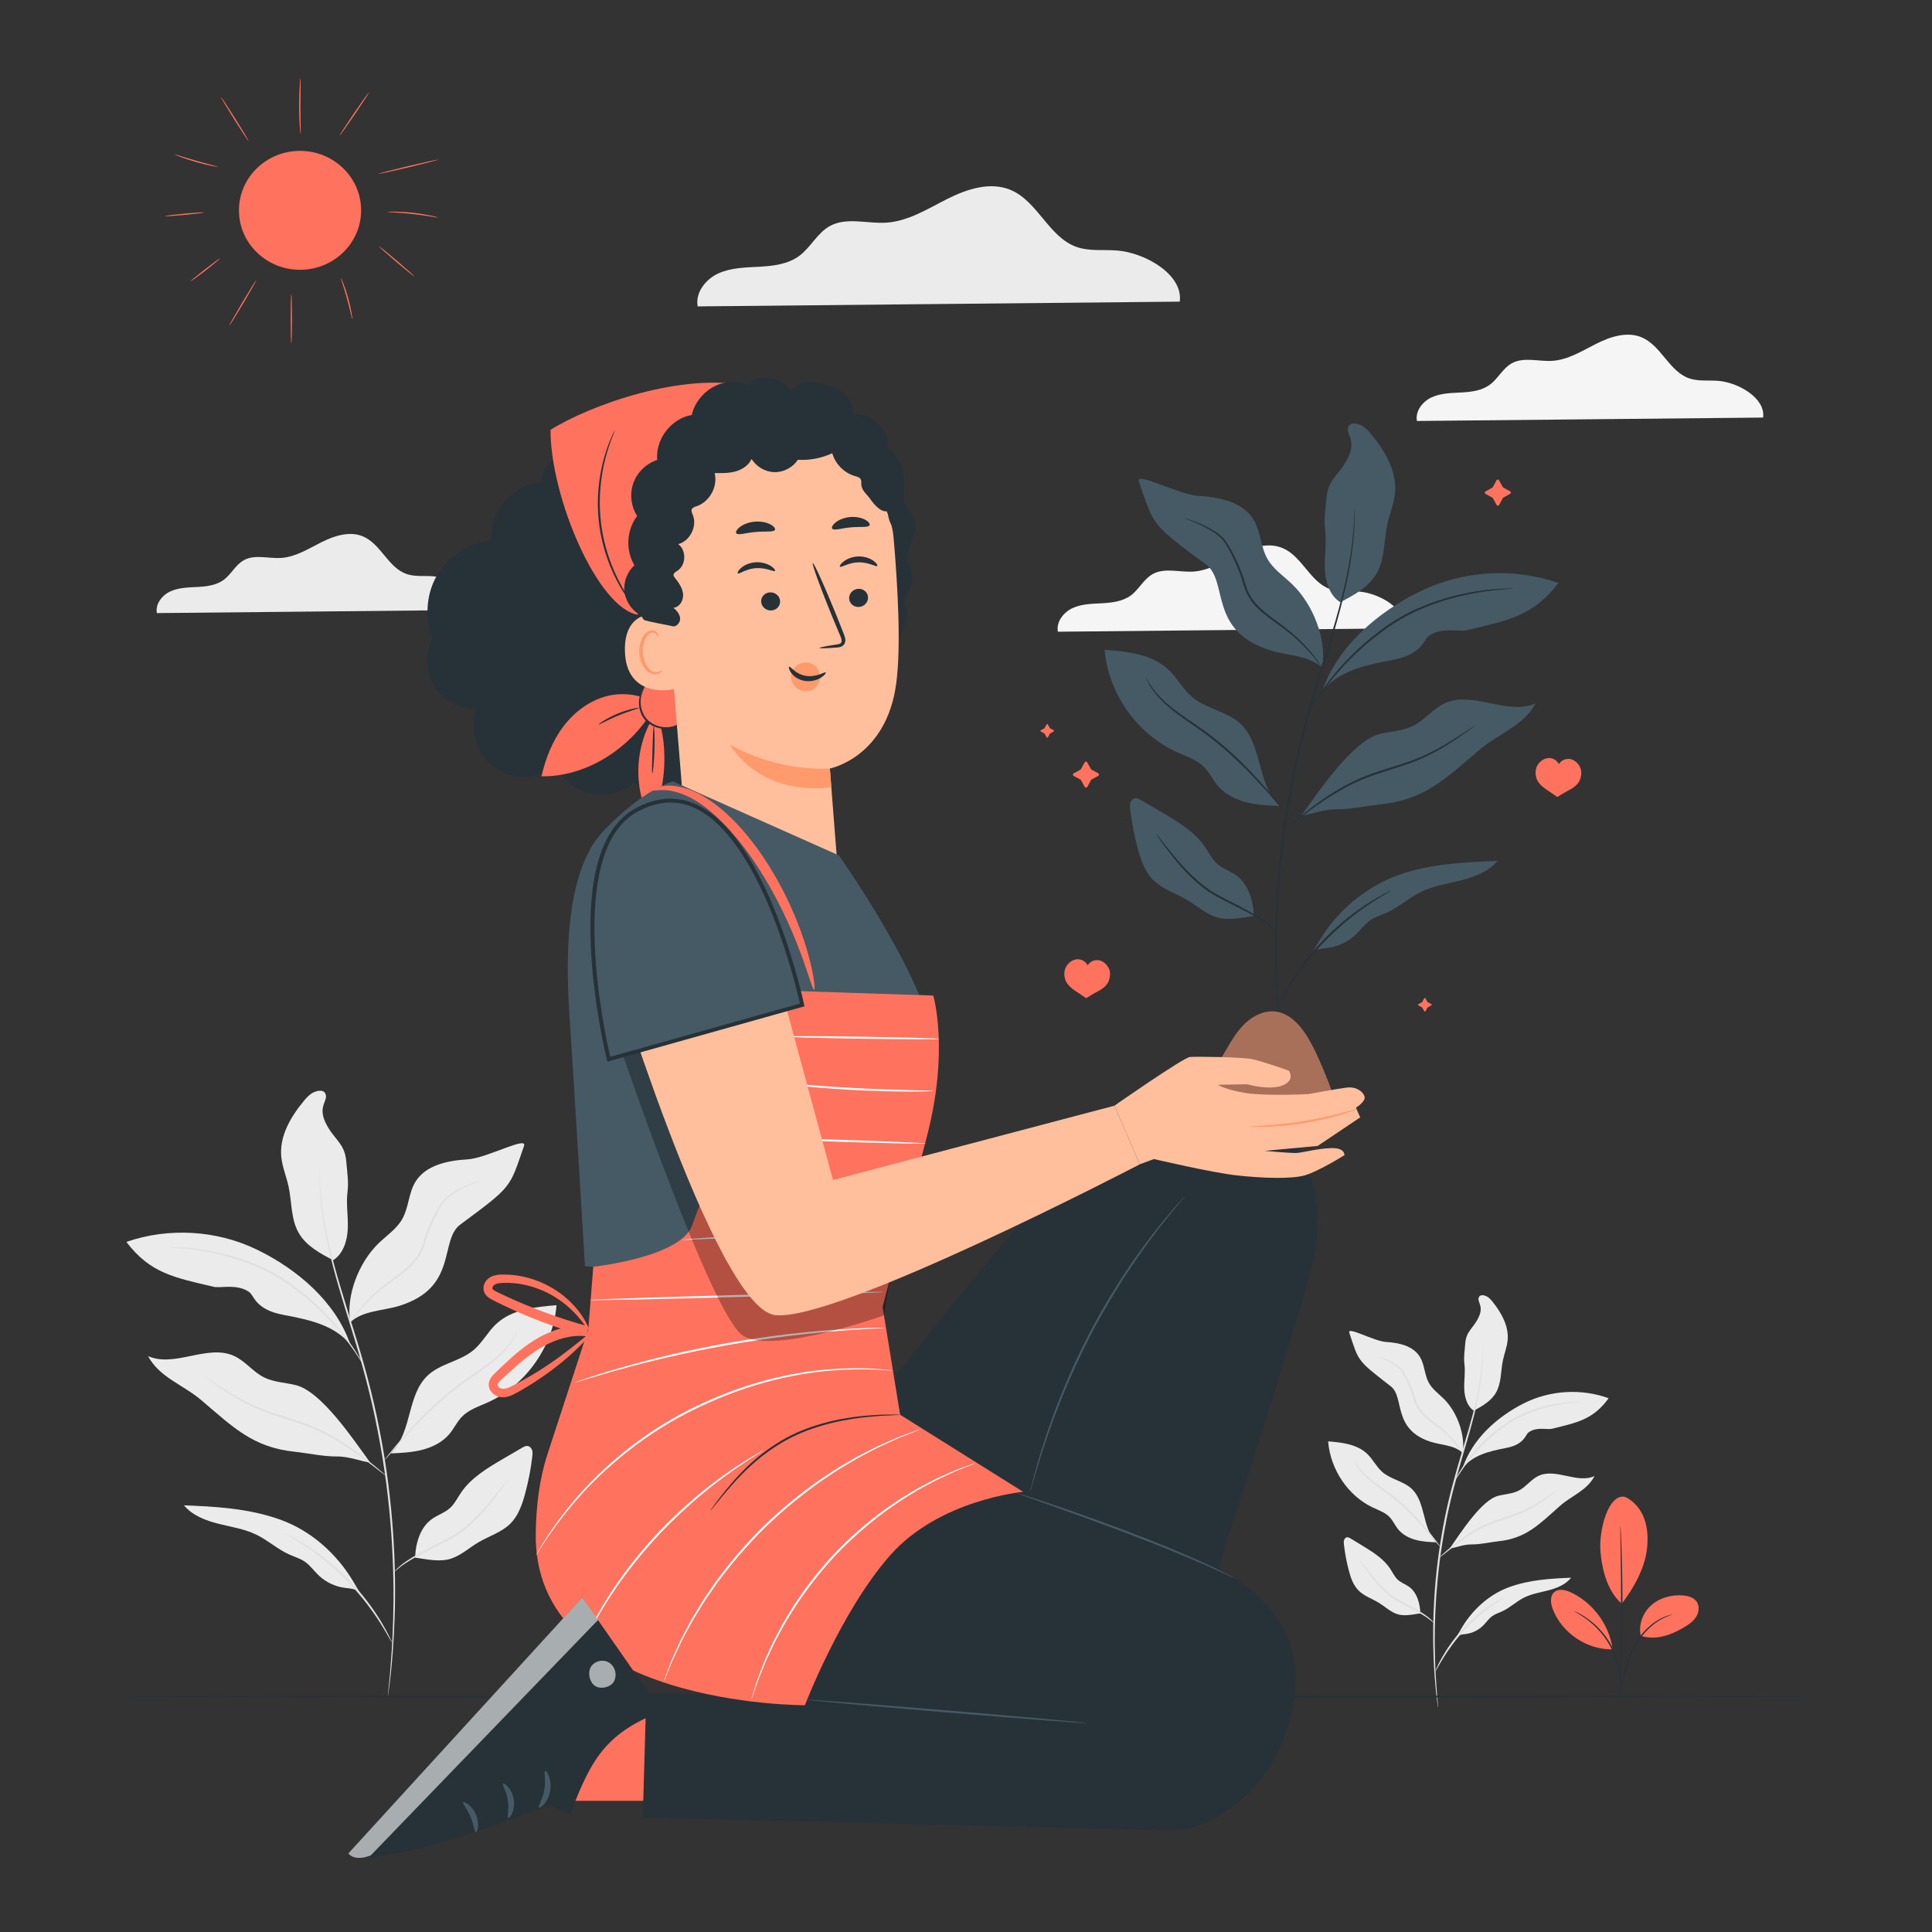 <?xml version="1.0" encoding="utf-8"?>
<!-- Generator: Adobe Illustrator 27.5.0, SVG Export Plug-In . SVG Version: 6.00 Build 0)  -->
<svg version="1.1" xmlns="http://www.w3.org/2000/svg" xmlns:xlink="http://www.w3.org/1999/xlink" x="0px" y="0px"
	 viewBox="0 0 500 500" style="enable-background:new 0 0 500 500;" xml:space="preserve">
<rect x="0" y="0" width="500" height="500" fill="#333333" stroke="none"/>
<g id="Background_Complete">
	<g>
		<g>
			<path style="fill:#EBEBEB;" d="M122.756,157.857c0.629-4.567-5.817-8.324-10.66-8.715c-2.31-0.186-4.709,0.167-6.897-0.596
				c-4.741-1.652-6.634-7.777-11.26-9.728c-3.458-1.459-7.44-0.16-10.793,1.527c-3.353,1.687-6.666,3.811-10.412,4.051
				c-3.258,0.208-6.796-1-9.647,0.592c-2.124,1.186-3.237,3.634-5.195,5.078c-1.915,1.413-4.414,1.712-6.79,1.841
				c-2.377,0.129-4.837,0.153-7.001,1.144c-2.164,0.991-3.954,3.279-3.505,5.616L122.756,157.857z"/>
		</g>
	</g>
	<g>
		<g>
			<path style="fill:#F5F5F5;" d="M456.289,108.064c0.685-4.98-6.343-9.077-11.624-9.502c-2.518-0.203-5.134,0.182-7.52-0.649
				c-5.169-1.802-7.234-8.48-12.278-10.608c-3.771-1.59-8.112-0.175-11.768,1.665c-3.656,1.84-7.269,4.155-11.353,4.417
				c-3.553,0.227-7.411-1.09-10.519,0.645c-2.316,1.293-3.53,3.962-5.664,5.537c-2.089,1.54-4.813,1.867-7.404,2.008
				c-2.591,0.141-5.274,0.167-7.634,1.248c-2.36,1.08-4.312,3.576-3.822,6.124L456.289,108.064z"/>
		</g>
	</g>
	<g>
		<g>
			<path style="fill:#F5F5F5;" d="M363.37,162.604c0.685-4.98-6.343-9.077-11.624-9.502c-2.518-0.203-5.134,0.182-7.52-0.65
				c-5.169-1.802-7.234-8.48-12.278-10.607c-3.771-1.59-8.112-0.175-11.768,1.665c-3.656,1.84-7.269,4.155-11.353,4.417
				c-3.553,0.227-7.411-1.09-10.519,0.645c-2.316,1.293-3.529,3.962-5.664,5.537c-2.089,1.54-4.813,1.867-7.404,2.008
				c-2.591,0.141-5.274,0.167-7.634,1.247c-2.36,1.08-4.312,3.576-3.822,6.124L363.37,162.604z"/>
		</g>
	</g>
	<g>
		<g>
			<path style="fill:#EBEBEB;" d="M305.315,78.063c0.955-6.934-8.832-12.639-16.186-13.231c-3.507-0.283-7.149,0.253-10.472-0.904
				c-7.198-2.509-10.073-11.808-17.097-14.771c-5.251-2.215-11.296-0.243-16.387,2.319c-5.091,2.562-10.121,5.786-15.809,6.15
				c-4.947,0.317-10.319-1.518-14.647,0.899c-3.225,1.801-4.915,5.517-7.887,7.71c-2.908,2.145-6.702,2.599-10.31,2.796
				c-3.608,0.196-7.344,0.233-10.63,1.737c-3.286,1.504-6.004,4.979-5.322,8.527L305.315,78.063z"/>
		</g>
	</g>
	<g>
		<g>
			<path style="fill:#EBEBEB;" d="M86.313,326.084c2.627-1.745,3.602-5.162,3.7-8.314c0.098-3.152-0.476-6.323-0.065-9.45
				c0.33-2.512-0.132-5.151-0.328-7.676c-0.386-4.968-3.318-5.708-5.425-10.224c-2.045-4.381,1.048-5.646-0.08-7.544
				c-0.551-0.929-2.101-0.607-3.067-0.124c-0.966,0.483-1.705,1.316-2.395,2.147c-3.399,4.094-6.349,9.097-5.868,14.396
				c0.239,2.632,1.311,5.111,1.878,7.693c0.89,4.056,0.572,8.494,2.641,12.094c1.925,3.352,5.539,5.303,8.97,7.084"/>
		</g>
		<g>
			<path style="fill:#EBEBEB;" d="M90.611,342.026c-1.051-6.904,2.304-15.349,7.316-20.212c2.124-2.061,4.711-3.751,6.173-6.325
				c1.683-2.962,1.627-6.687,3.391-9.601c2.638-4.36,8.373-5.543,13.46-5.84c5.087-0.297,15.799-6.274,14.64-3.403
				c-3.768,10.883-2.96,10.267-16.447,20.251c-5.537,4.099-0.469,16.315-15.805,21.056c-4.21,1.302-9.388,1.207-12.627,4.195"/>
		</g>
		<g>
			<g>
				<path style="fill:#455A64;" d="M93.214,412.311c0.056,0.081,0.108,0.166,0.153,0.258L93.214,412.311z"/>
			</g>
			<g>
				<path style="fill:#EBEBEB;" d="M72.636,393.319c7.855,2.846,14.521,8.785,18.784,15.971l1.794,3.021
					c-0.765-1.106-2.458-1.193-3.855-1.361c-2.594-0.311-5.076-1.491-6.955-3.306c-1.184-1.144-2.143-2.537-3.499-3.472
					c-1.213-0.837-2.661-1.248-4.007-1.85c-3.045-1.362-5.562-3.701-8.564-5.156c-3.077-1.491-6.521-1.99-9.836-2.827
					c-3.315-0.837-6.7-2.134-8.89-4.76C55.109,389.877,64.201,390.264,72.636,393.319z"/>
			</g>
		</g>
		<g>
			<path style="fill:#EBEBEB;" d="M60.622,350.933c2.858,1.324,4.837,4.079,7.648,5.5c2.535,1.282,5.487,1.357,8.247,2.027
				c6.615,1.607,14.804,13.876,19.256,20.012c-1.791-0.09-5.349-1.588-8.645-1.54c-3.296,0.048-7.623-0.883-10.902-1.225
				c-10.747-1.121-15.908-6.349-24.045-13.275c-4.896-4.167-10.781-5.841-13.881-11.473
				C45.232,354.02,53.748,347.747,60.622,350.933z"/>
		</g>
		<g>
			<path style="fill:#EBEBEB;" d="M90.649,347.931c-3.765-10.98-13.646-19.41-24.08-24.494s-22.902-5.832-33.869-2.031
				c6.245,8.213,12.585,9.245,22.625,11.622c1.734,0.41,6.057-0.876,9.194,1.377c1.262,0.906,1.549,4.535,8.827,5.882
				C80.496,341.609,86.594,343.063,90.649,347.931"/>
		</g>
		<g>
			<g>
				<path style="fill:#E0E0E0;" d="M82.711,303.035c0.009,0,0.02,0.121,0.033,0.357c0.011,0.262,0.026,0.608,0.044,1.046
					c0.015,0.47,0.033,1.037,0.055,1.7c0.049,0.676,0.104,1.448,0.166,2.315c0.285,3.477,0.929,8.503,2.396,14.574
					c1.411,6.084,3.635,13.187,6.1,21.077c2.476,7.884,4.946,16.663,6.737,26.046c3.712,18.765,4.329,36.164,3.882,48.652
					c-0.436,12.514-1.728,20.164-1.728,20.164c-0.009-0.001-0.004-0.122,0.013-0.358c0.023-0.262,0.053-0.607,0.091-1.043
					c0.094-0.947,0.228-2.29,0.398-4.005c0.27-3.483,0.72-8.523,0.858-14.769c0.352-12.472-0.322-29.822-4.025-48.542
					c-1.787-9.362-4.235-18.115-6.685-26.004c-2.438-7.894-4.631-15.023-6-21.135c-1.426-6.099-2.017-11.152-2.24-14.643
					c-0.045-0.87-0.084-1.645-0.119-2.323c-0.002-0.665-0.003-1.233-0.005-1.705c0.003-0.439,0.006-0.785,0.008-1.048
					C82.695,303.155,82.702,303.034,82.711,303.035z"/>
			</g>
		</g>
		<g>
			<g>
				<path style="fill:#E0E0E0;" d="M43.614,322.785c0-0.018,0.215-0.029,0.625-0.032c0.409,0.003,1.015-0.017,1.792,0.025
					c1.555,0.049,3.805,0.223,6.559,0.643c2.749,0.432,6.012,1.101,9.516,2.258c3.502,1.141,7.271,2.727,10.879,5.011
					c7.182,4.618,12.587,10.26,15.97,14.669c1.695,2.211,2.934,4.096,3.733,5.431c0.414,0.659,0.696,1.194,0.898,1.55
					c0.197,0.359,0.293,0.552,0.277,0.561c-0.015,0.009-0.142-0.166-0.367-0.507c-0.231-0.338-0.54-0.855-0.979-1.495
					c-0.849-1.298-2.129-3.143-3.852-5.313c-3.436-4.325-8.844-9.881-15.959-14.456c-3.56-2.254-7.286-3.839-10.751-4.995
					c-3.466-1.172-6.699-1.874-9.425-2.35c-2.731-0.464-4.965-0.693-6.511-0.804c-0.773-0.072-1.375-0.085-1.783-0.122
					C43.828,322.827,43.613,322.803,43.614,322.785z"/>
			</g>
		</g>
		<g>
			<g>
				<path style="fill:#E0E0E0;" d="M124.486,305.498c0.005,0.017-0.162,0.087-0.481,0.214c-0.373,0.149-0.834,0.334-1.393,0.557
					c-1.197,0.505-2.947,1.232-4.913,2.455c-0.968,0.618-2.019,1.365-2.834,2.411c-0.802,1.077-1.499,2.374-2.184,3.74
					c-0.672,1.378-1.313,2.86-1.888,4.426c-0.607,1.533-0.895,3.292-1.743,4.922c-0.838,1.621-2.023,2.982-3.296,4.101
					c-1.273,1.125-2.604,2.068-3.849,2.972c-2.512,1.788-4.64,3.554-6.302,5.18c-1.633,1.651-2.865,3.08-3.666,4.105
					c-0.375,0.472-0.683,0.861-0.933,1.176c-0.218,0.266-0.34,0.401-0.355,0.39c-0.015-0.01,0.078-0.165,0.269-0.451
					c0.23-0.332,0.513-0.741,0.857-1.238c0.755-1.068,1.951-2.543,3.566-4.242c1.641-1.674,3.777-3.494,6.279-5.307
					c2.45-1.83,5.352-3.777,6.966-6.924c0.811-1.547,1.096-3.271,1.728-4.861c0.589-1.583,1.245-3.074,1.937-4.463
					c0.708-1.382,1.419-2.676,2.27-3.789c0.894-1.112,1.984-1.85,2.984-2.463c2.027-1.204,3.808-1.88,5.034-2.331
					c0.617-0.218,1.1-0.374,1.432-0.467C124.302,305.517,124.481,305.481,124.486,305.498z"/>
			</g>
		</g>
		<g>
			<g>
				<path style="fill:#E0E0E0;" d="M53.008,356.31c0.01-0.015,0.175,0.078,0.481,0.268c0.351,0.226,0.788,0.507,1.322,0.849
					c1.144,0.742,2.787,1.836,4.866,3.1c2.081,1.258,4.612,2.681,7.586,3.881c2.974,1.208,6.388,2.157,9.927,3.341
					c7.164,2.285,12.827,6.232,16.68,9.183c1.939,1.486,3.46,2.746,4.506,3.622c0.482,0.413,0.876,0.75,1.194,1.022
					c0.269,0.238,0.405,0.37,0.394,0.384c-0.011,0.014-0.169-0.091-0.459-0.303c-0.333-0.251-0.748-0.564-1.254-0.946
					c-1.085-0.827-2.639-2.042-4.6-3.486c-3.906-2.872-9.532-6.722-16.626-8.984c-3.517-1.177-6.944-2.145-9.941-3.39
					c-3.001-1.24-5.534-2.709-7.599-4.013c-2.064-1.31-3.677-2.452-4.787-3.246c-0.511-0.375-0.93-0.683-1.267-0.93
					C53.143,356.446,52.998,356.325,53.008,356.31z"/>
			</g>
		</g>
		<g>
			<path style="fill:#EBEBEB;" d="M101.669,375.533c4.98-5.322,3.717-14.636,9.057-19.596c3.323-3.087,8.384-3.627,11.849-6.553
				c2.263-1.91,3.647-4.675,5.801-6.706c4.06-3.826,10.089-4.455,15.65-4.887c-0.89,10.723-7.949,20.715-17.759,25.136
				c-2.357,1.062-4.936,1.879-6.735,3.736c-1.253,1.293-2.012,2.985-3.157,4.375c-1.761,2.139-4.359,3.457-7.04,4.154
				c-2.681,0.697-5.472,0.827-8.24,0.952"/>
		</g>
		<g>
			<g>
				<path style="fill:#E0E0E0;" d="M133.905,344.534c0.017,0.007-0.041,0.166-0.166,0.464c-0.126,0.297-0.304,0.741-0.617,1.271
					c-0.585,1.078-1.616,2.555-3.18,4.103c-1.547,1.566-3.632,3.162-5.999,4.816c-2.373,1.652-4.993,3.423-7.553,5.54
					c-5.141,4.214-9.258,8.638-12.176,11.872c-1.401,1.591-2.555,2.901-3.414,3.878c-0.371,0.42-0.678,0.767-0.931,1.054
					c-0.217,0.237-0.338,0.357-0.352,0.345c-0.014-0.012,0.08-0.153,0.271-0.412c0.233-0.303,0.515-0.672,0.856-1.117
					c0.758-0.958,1.87-2.333,3.294-3.991c2.854-3.303,6.946-7.788,12.123-12.031c2.577-2.132,5.231-3.908,7.609-5.531
					c2.376-1.628,4.458-3.176,6.016-4.686c1.574-1.493,2.63-2.909,3.262-3.943C133.592,345.137,133.852,344.509,133.905,344.534z"/>
			</g>
		</g>
		<g>
			<path style="fill:#EBEBEB;" d="M107.428,403.118c0.15-3.947,1.398-8.1,4.68-10.223c1.409-0.911,3.058-1.464,4.309-2.582
				c1.22-1.09,1.944-2.612,2.86-3.967c2.647-3.921,6.871-6.434,10.956-8.82c1.612-0.941,3.224-1.883,4.836-2.824
				c0.491-0.287,1.043-0.584,1.598-0.46c0.535,0.12,0.92,0.62,1.062,1.149c0.142,0.53,0.085,1.09,0.02,1.635
				c-0.39,3.278-1.024,6.527-1.896,9.71c-0.754,2.754-1.749,5.564-3.772,7.578c-2.257,2.247-5.464,3.193-8.209,4.808
				c-2.328,1.371-4.381,3.26-6.922,4.179C114,404.367,110.536,403.546,107.428,403.118"/>
		</g>
		<g>
			<g>
				<path style="fill:#E0E0E0;" d="M131.421,382.952c0.028,0.021-0.264,0.472-0.821,1.268c-0.557,0.795-1.378,1.936-2.436,3.315
					c-2.129,2.723-5.179,6.544-9.596,9.601c-2.249,1.464-4.543,2.527-6.588,3.564c-2.053,1.019-3.884,1.965-5.373,2.839
					c-1.488,0.875-2.646,1.662-3.387,2.278c-0.752,0.602-1.131,0.984-1.167,0.95c-0.013-0.012,0.07-0.118,0.242-0.309
					c0.177-0.185,0.419-0.482,0.793-0.796c0.711-0.672,1.851-1.516,3.328-2.439c1.478-0.923,3.304-1.909,5.347-2.952
					c2.032-1.059,4.323-2.14,6.515-3.569c4.325-2.991,7.404-6.741,9.597-9.397c1.036-1.297,1.898-2.376,2.562-3.208
					C131.044,383.341,131.392,382.931,131.421,382.952z"/>
			</g>
		</g>
		<g>
			<g>
				<path style="fill:#E0E0E0;" d="M73.688,396.842c0.017-0.032,0.527,0.206,1.439,0.665c0.916,0.448,2.204,1.174,3.755,2.137
					c1.556,0.956,3.341,2.202,5.248,3.684c1.89,1.504,3.891,3.255,5.854,5.237c1.949,1.997,3.666,4.029,5.137,5.944
					c1.449,1.933,2.665,3.739,3.593,5.311c0.936,1.567,1.639,2.867,2.071,3.791c0.443,0.919,0.672,1.434,0.639,1.45
					c-0.032,0.016-0.323-0.468-0.819-1.355c-0.486-0.892-1.235-2.159-2.205-3.692c-0.963-1.538-2.202-3.31-3.661-5.213
					c-1.481-1.885-3.195-3.891-5.128-5.872c-1.946-1.966-3.922-3.714-5.781-5.227c-1.877-1.491-3.627-2.76-5.148-3.75
					c-1.516-0.997-2.77-1.767-3.653-2.269C74.151,397.173,73.672,396.874,73.688,396.842z"/>
			</g>
		</g>
	</g>
	<g>
		<g>
			<path style="fill:#EBEBEB;" d="M381.358,365.047c-1.713-1.189-2.349-3.517-2.413-5.665c-0.064-2.148,0.31-4.309,0.042-6.44
				c-0.215-1.711,0.086-3.51,0.214-5.23c0.252-3.385,2.164-3.889,3.538-6.966c1.333-2.985-0.683-3.847,0.052-5.141
				c0.36-0.633,1.37-0.414,2-0.084c0.63,0.329,1.112,0.896,1.562,1.463c2.216,2.789,4.14,6.199,3.827,9.809
				c-0.156,1.794-0.855,3.482-1.225,5.242c-0.58,2.764-0.373,5.788-1.722,8.241c-1.255,2.284-3.612,3.613-5.849,4.827"/>
		</g>
		<g>
			<path style="fill:#EBEBEB;" d="M378.555,375.91c0.685-4.704-1.503-10.459-4.771-13.772c-1.385-1.404-3.072-2.556-4.025-4.31
				c-1.097-2.018-1.061-4.556-2.211-6.542c-1.72-2.971-5.46-3.777-8.777-3.98c-3.317-0.202-10.303-4.275-9.547-2.318
				c2.458,7.415,1.93,6.996,10.725,13.799c3.611,2.793,0.306,11.117,10.307,14.348c2.746,0.887,6.122,0.822,8.234,2.859"/>
		</g>
		<g>
			<g>
				<path style="fill:#455A64;" d="M376.857,423.802c-0.036,0.055-0.07,0.113-0.1,0.176L376.857,423.802z"/>
			</g>
			<g>
				<path style="fill:#EBEBEB;" d="M390.276,410.861c-5.122,1.939-9.47,5.986-12.249,10.883l-1.17,2.058
					c0.499-0.754,1.603-0.813,2.514-0.927c1.691-0.212,3.31-1.016,4.535-2.253c0.772-0.78,1.398-1.729,2.281-2.366
					c0.791-0.57,1.735-0.85,2.613-1.261c1.986-0.928,3.627-2.522,5.585-3.513c2.006-1.016,4.252-1.356,6.414-1.926
					c2.162-0.57,4.369-1.454,5.797-3.243C401.706,408.515,395.777,408.779,390.276,410.861z"/>
			</g>
		</g>
		<g>
			<path style="fill:#EBEBEB;" d="M398.111,381.979c-1.863,0.902-3.154,2.779-4.987,3.748c-1.653,0.873-3.578,0.925-5.378,1.382
				c-4.314,1.095-9.654,9.455-12.557,13.636c1.168-0.061,3.488-1.082,5.638-1.049c2.149,0.033,4.971-0.602,7.109-0.835
				c7.008-0.764,10.374-4.326,15.68-9.045c3.192-2.839,7.031-3.98,9.052-7.818C408.147,384.083,402.594,379.808,398.111,381.979z"/>
		</g>
		<g>
			<path style="fill:#EBEBEB;" d="M378.53,379.934c2.455-7.482,8.899-13.226,15.703-16.69c6.805-3.465,14.935-3.974,22.087-1.384
				c-4.072,5.597-8.207,6.299-14.754,7.919c-1.13,0.28-3.95-0.597-5.995,0.938c-0.823,0.617-1.01,3.091-5.756,4.008
				C385.151,375.626,381.174,376.617,378.53,379.934"/>
		</g>
		<g>
			<g>
				<path style="fill:#E0E0E0;" d="M383.707,349.341c0.009,0,0.016,0.082,0.023,0.243c0.004,0.192,0.008,0.426,0.014,0.713
					c0.016,0.628,0.008,1.553-0.063,2.743c-0.134,2.378-0.509,5.822-1.432,9.985c-1.699,8.368-5.964,19.402-8.255,32.173
					c-2.411,12.751-2.854,24.546-2.641,33.031c0.082,4.249,0.365,7.679,0.53,10.051c0.102,1.151,0.183,2.061,0.242,2.728
					c0.02,0.286,0.037,0.52,0.05,0.711c0.008,0.161,0.008,0.243-0.001,0.244c-0.009,0.001-0.027-0.08-0.052-0.238
					c-0.027-0.19-0.061-0.421-0.101-0.706c-0.083-0.665-0.197-1.573-0.34-2.72c-0.227-2.369-0.567-5.801-0.696-10.059
					c-0.307-8.502,0.078-20.342,2.498-33.138c2.303-12.828,6.629-23.856,8.407-32.158c0.965-4.137,1.393-7.554,1.589-9.919
					c0.102-1.184,0.143-2.105,0.161-2.731c0.015-0.287,0.028-0.52,0.038-0.712C383.687,349.424,383.698,349.341,383.707,349.341z"/>
			</g>
		</g>
		<g>
			<g>
				<path style="fill:#E0E0E0;" d="M409.202,362.799c0.001,0.041-0.567,0.078-1.588,0.167c-1.021,0.086-2.494,0.255-4.293,0.585
					c-3.568,0.67-8.556,2.025-13.198,5.109c-4.617,3.135-8.093,6.889-10.305,9.789c-1.109,1.454-1.939,2.684-2.491,3.548
					c-0.556,0.861-0.858,1.343-0.893,1.323c-0.016-0.009,0.04-0.14,0.161-0.383c0.124-0.241,0.298-0.602,0.559-1.045
					c0.501-0.9,1.288-2.168,2.369-3.663c2.156-2.981,5.628-6.822,10.309-10c4.74-3.147,9.81-4.455,13.426-5.04
					c1.823-0.286,3.313-0.401,4.343-0.424c0.514-0.025,0.915-0.005,1.186-0.003C409.06,362.768,409.202,362.781,409.202,362.799z"/>
			</g>
		</g>
		<g>
			<g>
				<path style="fill:#E0E0E0;" d="M356.464,351.02c0.011-0.033,0.483,0.079,1.307,0.376c0.819,0.306,2.008,0.768,3.351,1.605
					c0.662,0.427,1.383,0.943,1.963,1.722c0.538,0.768,1.011,1.637,1.463,2.573c0.448,0.938,0.871,1.942,1.251,3.007
					c0.41,1.076,0.589,2.223,1.106,3.254c1.017,2.103,2.896,3.45,4.51,4.708c1.644,1.249,3.044,2.506,4.111,3.656
					c1.051,1.167,1.821,2.177,2.302,2.907c0.481,0.732,0.731,1.144,0.701,1.164c-0.088,0.064-1.126-1.579-3.27-3.817
					c-1.089-1.103-2.482-2.305-4.137-3.529c-1.612-1.227-3.595-2.612-4.686-4.861c-0.552-1.11-0.733-2.291-1.119-3.313
					c-0.367-1.049-0.775-2.045-1.203-2.972c-0.431-0.924-0.884-1.789-1.383-2.531c-0.504-0.708-1.181-1.23-1.811-1.66
					c-1.28-0.853-2.437-1.366-3.225-1.725C356.901,351.232,356.453,351.056,356.464,351.02z"/>
			</g>
		</g>
		<g>
			<g>
				<path style="fill:#E0E0E0;" d="M403.076,385.643c0.021,0.029-0.362,0.348-1.075,0.898c-0.715,0.547-1.757,1.33-3.097,2.229
					c-1.341,0.893-2.991,1.904-4.962,2.76c-1.967,0.86-4.221,1.526-6.525,2.333c-4.641,1.556-8.287,4.165-10.829,6.099
					c-1.205,0.941-2.212,1.726-2.999,2.34c-0.709,0.553-1.111,0.848-1.134,0.82c-0.023-0.027,0.334-0.374,1.004-0.976
					c0.67-0.6,1.649-1.46,2.902-2.474c2.487-2.012,6.168-4.719,10.883-6.301c2.326-0.814,4.567-1.462,6.51-2.283
					c1.943-0.815,3.592-1.78,4.95-2.628c1.356-0.853,2.429-1.589,3.179-2.084C402.632,385.878,403.055,385.613,403.076,385.643z"/>
			</g>
		</g>
		<g>
			<path style="fill:#EBEBEB;" d="M371.343,398.741c-3.247-3.626-2.424-9.973-5.906-13.353c-2.167-2.104-5.467-2.471-7.727-4.465
				c-1.475-1.302-2.378-3.186-3.783-4.569c-2.647-2.607-6.579-3.036-10.206-3.33c0.58,7.307,5.184,14.115,11.581,17.127
				c1.537,0.724,3.219,1.28,4.392,2.546c0.817,0.881,1.312,2.034,2.059,2.981c1.148,1.457,2.842,2.355,4.591,2.831
				c1.748,0.475,3.569,0.563,5.373,0.649"/>
		</g>
		<g>
			<g>
				<path style="fill:#E0E0E0;" d="M350.322,377.619c0.101-0.059,0.702,1.707,2.775,3.734c1.016,1.021,2.379,2.077,3.941,3.19
					c1.562,1.109,3.313,2.33,5.001,3.792c3.393,2.909,6.047,5.97,7.889,8.223c0.919,1.132,1.633,2.07,2.116,2.726
					c0.48,0.658,0.73,1.034,0.702,1.055c-0.029,0.022-0.333-0.311-0.861-0.929c-0.598-0.698-1.347-1.573-2.239-2.615
					c-1.909-2.185-4.589-5.186-7.946-8.064c-1.671-1.446-3.386-2.661-4.944-3.799c-1.553-1.139-2.918-2.243-3.922-3.32
					c-1.016-1.066-1.674-2.076-2.041-2.81c-0.198-0.36-0.305-0.662-0.382-0.864C350.336,377.735,350.305,377.626,350.322,377.619z"
					/>
			</g>
		</g>
		<g>
			<path style="fill:#EBEBEB;" d="M367.588,417.538c-0.098-2.689-0.912-5.519-3.052-6.966c-0.919-0.621-1.994-0.997-2.81-1.76
				c-0.795-0.743-1.268-1.78-1.865-2.703c-1.726-2.672-4.481-4.384-7.145-6.01c-1.051-0.642-2.103-1.283-3.154-1.925
				c-0.32-0.195-0.68-0.398-1.042-0.313c-0.349,0.082-0.6,0.422-0.692,0.783c-0.092,0.361-0.055,0.743-0.013,1.114
				c0.254,2.233,0.668,4.447,1.237,6.617c0.492,1.876,1.14,3.791,2.46,5.164c1.472,1.531,3.563,2.176,5.353,3.276
				c1.518,0.934,2.857,2.221,4.514,2.847C363.302,418.389,365.562,417.83,367.588,417.538"/>
		</g>
		<g>
			<g>
				<path style="fill:#E0E0E0;" d="M351.942,403.797c0.064-0.046,0.926,1.092,2.342,2.903c1.429,1.783,3.417,4.311,6.223,6.358
					c1.419,0.98,2.928,1.725,4.262,2.456c1.343,0.721,2.542,1.404,3.51,2.044c0.967,0.64,1.709,1.226,2.166,1.692
					c0.464,0.457,0.669,0.757,0.648,0.774c-0.063,0.059-1.027-0.997-3.01-2.155c-0.98-0.592-2.184-1.235-3.538-1.931
					c-1.346-0.71-2.861-1.437-4.339-2.456c-2.896-2.114-4.853-4.712-6.216-6.561c-0.677-0.936-1.198-1.71-1.548-2.252
					C352.091,404.128,351.913,403.818,351.942,403.797z"/>
			</g>
		</g>
		<g>
			<g>
				<path style="fill:#E0E0E0;" d="M389.59,413.262c0.043,0.079-1.272,0.809-3.255,2.192c-1.985,1.378-4.599,3.476-7.12,6.165
					c-2.52,2.692-4.443,5.437-5.706,7.498c-1.264,2.062-1.926,3.412-2.006,3.374c-0.033-0.015,0.104-0.366,0.379-0.99
					c0.268-0.627,0.714-1.508,1.31-2.571c1.191-2.125,3.092-4.941,5.643-7.667c2.552-2.723,5.239-4.804,7.294-6.115
					c1.026-0.66,1.882-1.152,2.493-1.455C389.23,413.385,389.573,413.23,389.59,413.262z"/>
			</g>
		</g>
	</g>
</g>
<g id="Background_Simple" style="display:none;">
	<path style="display:inline;fill:#F5F5F5;" d="M412.523,87.464l-2.244-3.697c-18.914-31.169-53.112-49.958-89.167-47.678
		c-4.635,0.293-9.25,0.921-13.803,1.895C274.527,45,246.003,69.79,234.18,101.539c-6.953,18.672-8.896,40.17-22.092,54.991
		c-17.173,19.289-46.329,19.894-71.962,19.095c-25.634-0.799-54.808-0.118-71.898,19.247C57.526,207,54.125,224.247,54.988,240.488
		c2.285,43,32.248,81.449,70.354,100.56c38.106,19.111,82.971,20.823,124.675,12.416C308.44,341.687,364,309.344,397.395,259.39
		C430.791,209.436,439.243,141.38,412.523,87.464z"/>
</g>
<g id="Floor">
	<g>
		<g>
			<path style="fill:#263238;" d="M469.089,439.098c0,0.144-98.097,0.26-219.078,0.26c-121.023,0-219.099-0.117-219.099-0.26
				s98.076-0.26,219.099-0.26C370.991,438.837,469.089,438.954,469.089,439.098z"/>
		</g>
	</g>
</g>
<g id="Plant">
	<g>
		<g>
			<g>
				<g>
					<path style="fill:#FF725E;" d="M420.495,387.372c2.406,1.044,4.176,3.269,5.064,5.737c0.888,2.468,0.968,5.165,0.673,7.771
						c-0.572,5.043-3.437,10.134-6.523,14.164c-4.247-3.706-5.224-10.172-5.513-13.483
						C413.738,396.328,416.089,386.592,420.495,387.372"/>
				</g>
			</g>
		</g>
		<g>
			<g>
				<g>
					<path style="fill:#FF725E;" d="M424.646,423.368c-0.68-2.85,0.506-5.977,2.694-7.926c2.188-1.949,5.245-2.774,8.166-2.551
						c1.351,0.103,2.811,0.497,3.585,1.61c0.723,1.04,0.642,2.491,0.055,3.614c-0.587,1.122-1.602,1.962-2.675,2.635
						C432.792,423.058,428.807,424.617,424.646,423.368"/>
				</g>
			</g>
		</g>
		<g>
			<g>
				<g>
					<g>
						<path style="fill:#263238;" d="M419.2,438.831c-0.026-0.006,0.033-0.374,0.151-1.035c0.134-0.728,0.306-1.67,0.513-2.8
							c0.469-2.34,1.072-5.693,2.891-8.947c1.794-3.246,4.306-5.637,6.421-6.823c1.05-0.608,1.969-0.97,2.618-1.158
							c0.32-0.108,0.582-0.149,0.754-0.191c0.174-0.037,0.266-0.05,0.269-0.038c0.03,0.082-1.471,0.353-3.507,1.61
							c-2.042,1.221-4.469,3.588-6.233,6.779c-1.783,3.187-2.424,6.493-2.957,8.82c-0.257,1.173-0.466,2.125-0.628,2.778
							C419.33,438.479,419.224,438.836,419.2,438.831z"/>
					</g>
				</g>
			</g>
		</g>
		<g>
			<g>
				<g>
					<g>
						<path style="fill:#263238;" d="M419.36,394.945c0.013,0,0.03,0.155,0.052,0.452c0.02,0.336,0.046,0.767,0.077,1.3
							c0.06,1.129,0.127,2.764,0.192,4.784c0.131,4.041,0.233,9.626,0.208,15.796c-0.028,6.171-0.179,11.756-0.345,15.796
							c-0.082,2.02-0.163,3.654-0.233,4.782c-0.036,0.533-0.065,0.963-0.088,1.299c-0.024,0.297-0.043,0.452-0.056,0.452
							c-0.013-0.001-0.018-0.157-0.018-0.455c0.005-0.336,0.011-0.768,0.019-1.302c0.028-1.176,0.068-2.799,0.116-4.785
							c0.099-4.04,0.209-9.622,0.237-15.789c0.026-6.165-0.035-11.747-0.1-15.788c-0.031-1.986-0.056-3.61-0.075-4.786
							c-0.003-0.534-0.006-0.966-0.008-1.302C419.34,395.102,419.347,394.945,419.36,394.945z"/>
					</g>
				</g>
			</g>
		</g>
		<g>
			<g>
				<g>
					<path style="fill:#FF725E;" d="M417.299,426.438c-0.966-6.102-5.079-11.618-10.65-14.288c-1.419-0.68-3.272-1.124-4.439-0.068
						c-1.168,1.057-0.907,2.955-0.335,4.424c2.379,6.11,8.767,10.424,15.324,10.347"/>
				</g>
			</g>
		</g>
		<g>
			<g>
				<g>
					<g>
						<path style="fill:#263238;" d="M407.336,416.934c0.011-0.023,0.33,0.118,0.901,0.393c0.286,0.136,0.636,0.303,1.018,0.543
							c0.382,0.238,0.843,0.471,1.296,0.813c0.463,0.327,0.98,0.675,1.483,1.116c0.528,0.411,1.041,0.908,1.578,1.434
							c1.046,1.078,2.099,2.365,2.999,3.853c0.886,1.497,1.527,3.032,1.976,4.467c0.202,0.725,0.396,1.413,0.499,2.075
							c0.144,0.654,0.197,1.275,0.255,1.84c0.078,0.563,0.052,1.079,0.071,1.529c0.021,0.45-0.008,0.838-0.034,1.154
							c-0.046,0.632-0.084,0.979-0.109,0.977c-0.083-0.003,0.061-1.403-0.186-3.633c-0.073-0.556-0.141-1.166-0.295-1.807
							c-0.114-0.649-0.316-1.323-0.523-2.033c-0.459-1.405-1.098-2.908-1.968-4.378c-0.884-1.462-1.91-2.732-2.926-3.806
							c-0.522-0.524-1.02-1.022-1.532-1.437c-0.487-0.445-0.988-0.8-1.437-1.137C408.578,417.587,407.299,417.005,407.336,416.934z"
							/>
					</g>
				</g>
			</g>
		</g>
	</g>
</g>
<g id="Hearts">
	<g>
		<g>
			<g>
				<path style="fill:#FF725E;" d="M287.283,251.885c-0.036-0.747-0.35-1.464-0.81-2.053c-0.451-0.577-1.058-1.049-1.762-1.251
					c-0.748-0.215-1.582-0.107-2.251,0.29c-0.398,0.236-0.734,0.573-0.976,0.967c-0.188-0.376-0.456-0.712-0.786-0.972
					c-0.611-0.481-1.424-0.697-2.194-0.582c-0.724,0.109-1.388,0.497-1.911,1.01c-0.534,0.524-0.938,1.194-1.072,1.93
					c-0.167,0.921-0.055,1.949,0.374,2.782c0.453,0.879,1.23,1.616,2.041,2.181c1.365,0.949,3.166,2.145,3.166,2.145
					s1.659-1.079,3.137-1.842c0.879-0.454,1.745-1.083,2.309-1.895C287.081,253.825,287.328,252.82,287.283,251.885z"/>
			</g>
		</g>
	</g>
	<g>
		<g>
			<g>
				<path style="fill:#FF725E;" d="M409.237,199.81c-0.036-0.747-0.35-1.464-0.81-2.053c-0.451-0.577-1.058-1.049-1.762-1.251
					c-0.748-0.215-1.582-0.108-2.251,0.29c-0.398,0.236-0.733,0.573-0.976,0.967c-0.188-0.376-0.456-0.712-0.786-0.972
					c-0.611-0.482-1.424-0.697-2.194-0.582c-0.724,0.109-1.388,0.497-1.911,1.01c-0.534,0.524-0.938,1.194-1.072,1.93
					c-0.167,0.921-0.055,1.949,0.374,2.782c0.453,0.879,1.229,1.616,2.041,2.181c1.365,0.949,3.166,2.145,3.166,2.145
					s1.659-1.079,3.137-1.842c0.879-0.454,1.745-1.083,2.309-1.895C409.036,201.75,409.283,200.745,409.237,199.81z"/>
			</g>
		</g>
	</g>
</g>
<g id="Stars">
	<g>
		<path style="fill:#FF725E;" d="M389.064,126.195l1.758,0.951c0.259,0.14,0.261,0.51,0.003,0.653l-1.749,0.968
			c-0.062,0.034-0.113,0.086-0.147,0.149l-0.951,1.758c-0.14,0.259-0.51,0.26-0.653,0.003l-0.968-1.749
			c-0.034-0.062-0.086-0.113-0.148-0.147l-1.758-0.951c-0.259-0.14-0.26-0.51-0.003-0.653l1.749-0.968
			c0.062-0.034,0.113-0.086,0.147-0.148l0.951-1.758c0.14-0.259,0.51-0.26,0.653-0.003l0.968,1.749
			C388.95,126.11,389.001,126.161,389.064,126.195z"/>
	</g>
	<g>
		<path style="fill:#FF725E;" d="M282.476,199.174l1.758,0.951c0.259,0.14,0.26,0.51,0.003,0.653l-1.749,0.968
			c-0.062,0.034-0.113,0.086-0.147,0.149l-0.951,1.758c-0.14,0.259-0.51,0.26-0.653,0.003l-0.968-1.749
			c-0.034-0.062-0.086-0.113-0.149-0.147l-1.758-0.951c-0.259-0.14-0.26-0.51-0.003-0.653l1.749-0.968
			c0.062-0.034,0.113-0.086,0.147-0.148l0.951-1.758c0.14-0.259,0.51-0.26,0.653-0.003l0.968,1.749
			C282.362,199.089,282.413,199.141,282.476,199.174z"/>
	</g>
	<g>
		<path style="fill:#FF725E;" d="M271.764,188.48l0.916,0.495c0.135,0.073,0.136,0.266,0.002,0.34l-0.911,0.504
			c-0.032,0.018-0.059,0.045-0.077,0.077l-0.495,0.916c-0.073,0.135-0.266,0.136-0.34,0.002l-0.504-0.911
			c-0.018-0.032-0.045-0.059-0.077-0.077l-0.916-0.495c-0.135-0.073-0.136-0.266-0.002-0.34l0.911-0.504
			c0.033-0.018,0.059-0.045,0.077-0.077l0.495-0.916c0.073-0.135,0.266-0.136,0.34-0.002l0.504,0.911
			C271.705,188.436,271.732,188.463,271.764,188.48z"/>
	</g>
	<g>
		<path style="fill:#FF725E;" d="M369.501,259.361l0.916,0.495c0.135,0.073,0.136,0.266,0.002,0.34l-0.911,0.504
			c-0.032,0.018-0.059,0.045-0.077,0.077l-0.495,0.916c-0.073,0.135-0.266,0.136-0.34,0.002l-0.504-0.911
			c-0.018-0.032-0.045-0.059-0.077-0.077l-0.916-0.495c-0.135-0.073-0.136-0.266-0.002-0.34l0.911-0.504
			c0.032-0.018,0.059-0.045,0.077-0.077l0.495-0.916c0.073-0.135,0.266-0.136,0.34-0.002l0.504,0.911
			C369.441,259.317,369.468,259.344,369.501,259.361z"/>
	</g>
</g>
<g id="Sun">
	<g>
		<g>
			<g>
				<ellipse style="fill:#FF725E;" cx="77.648" cy="54.434" rx="15.807" ry="15.386"/>
			</g>
		</g>
		<g>
			<g>
				<g>
					<path style="fill:#FF725E;" d="M75.396,88.836c-0.092,0-0.166-2.842-0.166-6.346c0-3.506,0.075-6.347,0.166-6.347
						c0.092,0,0.166,2.841,0.166,6.347C75.563,85.995,75.488,88.836,75.396,88.836z"/>
				</g>
			</g>
		</g>
		<g>
			<g>
				<g>
					<path style="fill:#FF725E;" d="M66.287,72.566c0.08,0.045-1.407,2.696-3.32,5.92c-1.914,3.226-3.529,5.804-3.609,5.759
						c-0.079-0.045,1.407-2.695,3.321-5.921C64.592,75.1,66.208,72.522,66.287,72.566z"/>
				</g>
			</g>
		</g>
		<g>
			<g>
				<g>
					<path style="fill:#FF725E;" d="M56.939,66.901c0.057,0.07-1.596,1.441-3.692,3.063c-2.096,1.622-3.842,2.88-3.899,2.81
						c-0.057-0.07,1.595-1.441,3.692-3.063C55.136,68.089,56.882,66.831,56.939,66.901z"/>
				</g>
			</g>
		</g>
		<g>
			<g>
				<g>
					<path style="fill:#FF725E;" d="M91.166,82.584c-0.047,0.008-0.189-0.593-0.417-1.561c-0.227-0.969-0.55-2.304-0.953-3.766
						c-0.405-1.463-0.814-2.775-1.116-3.724c-0.302-0.949-0.489-1.538-0.444-1.554c0.041-0.015,0.306,0.546,0.667,1.48
						c0.361,0.934,0.808,2.243,1.215,3.714c0.406,1.471,0.694,2.822,0.863,3.805C91.149,81.962,91.209,82.577,91.166,82.584z"/>
				</g>
			</g>
		</g>
		<g>
			<g>
				<g>
					<path style="fill:#FF725E;" d="M107.198,71.511c-0.06,0.067-2.152-1.616-4.672-3.76c-2.52-2.145-4.514-3.937-4.453-4.004
						c0.061-0.067,2.152,1.616,4.673,3.76C105.265,69.651,107.259,71.444,107.198,71.511z"/>
				</g>
			</g>
		</g>
		<g>
			<g>
				<g>
					<path style="fill:#FF725E;" d="M113.339,56.294c-0.011,0.046-0.735-0.077-1.906-0.267c-1.171-0.19-2.79-0.434-4.588-0.635
						c-1.798-0.2-3.432-0.319-4.617-0.392c-1.185-0.074-1.919-0.113-1.919-0.16c0-0.042,0.737-0.084,1.928-0.069
						c1.191,0.015,2.838,0.098,4.646,0.299c1.807,0.202,3.43,0.484,4.594,0.732C112.641,56.05,113.349,56.253,113.339,56.294z"/>
				</g>
			</g>
		</g>
		<g>
			<g>
				<g>
					<path style="fill:#FF725E;" d="M113.359,41.329c0.022,0.087-3.4,0.973-7.643,1.979c-4.244,1.006-7.7,1.751-7.722,1.664
						c-0.022-0.087,3.4-0.973,7.643-1.979C109.88,41.988,113.338,41.243,113.359,41.329z"/>
				</g>
			</g>
		</g>
		<g>
			<g>
				<g>
					<path style="fill:#FF725E;" d="M95.497,23.895c0.077,0.049-1.561,2.591-3.656,5.677c-2.096,3.087-3.858,5.549-3.934,5.499
						c-0.077-0.049,1.56-2.591,3.657-5.678C93.659,26.307,95.421,23.845,95.497,23.895z"/>
				</g>
			</g>
		</g>
		<g>
			<g>
				<g>
					<path style="fill:#FF725E;" d="M77.771,20.252c0.047,0.002,0.042,0.809,0.023,2.112c-0.019,1.303-0.046,3.102-0.044,5.088
						c0.003,1.987,0.033,3.786,0.055,5.089c0.022,1.303,0.029,2.11-0.018,2.112c-0.044,0.002-0.135-0.801-0.217-2.103
						c-0.083-1.303-0.15-3.105-0.153-5.098c-0.002-1.992,0.062-3.794,0.141-5.097C77.638,21.053,77.727,20.25,77.771,20.252z"/>
				</g>
			</g>
		</g>
		<g>
			<g>
				<g>
					<path style="fill:#FF725E;" d="M64.347,36.525c-0.078,0.047-1.743-2.466-3.719-5.612c-1.976-3.147-3.514-5.735-3.435-5.782
						c0.078-0.047,1.743,2.466,3.719,5.613C62.888,33.89,64.426,36.479,64.347,36.525z"/>
				</g>
			</g>
		</g>
		<g>
			<g>
				<g>
					<path style="fill:#FF725E;" d="M56.328,43.159c-0.009,0.042-0.653-0.049-1.681-0.259c-1.028-0.21-2.438-0.546-3.975-0.987
						c-1.538-0.442-2.91-0.905-3.89-1.271c-0.981-0.366-1.572-0.629-1.556-0.67c0.017-0.043,0.637,0.144,1.634,0.454
						c0.998,0.31,2.375,0.737,3.906,1.177c1.531,0.439,2.926,0.808,3.936,1.074C55.713,42.943,56.338,43.113,56.328,43.159z"/>
				</g>
			</g>
		</g>
		<g>
			<g>
				<g>
					<path style="fill:#FF725E;" d="M52.825,54.979c0.009,0.089-2.25,0.373-5.044,0.635c-2.795,0.262-5.068,0.401-5.076,0.312
						c-0.009-0.089,2.249-0.373,5.045-0.635C50.543,55.03,52.816,54.89,52.825,54.979z"/>
				</g>
			</g>
		</g>
	</g>
</g>
<g id="Character_1_">
	<g>
		<g>
			<g>
				<path style="fill:#263238;" d="M190.61,188.173l-44.387-69.593c-3.319-0.554-6.626,2.913-5.916,6.203
					c-7.432,0.358-13.782,7.673-13.093,15.082c-5.696,0.539-11.053,3.916-13.996,8.822c-2.943,4.906-3.4,11.222-1.193,16.501
					c-2.066,3.82-1.921,8.74,0.367,12.431c2.288,3.691,6.63,6.01,10.97,5.859c-1.93,5.327,0.057,11.817,4.639,15.151
					c4.582,3.334,11.368,3.228,15.843-0.247c1.787,3.546,5.243,6.206,9.129,7.025c3.886,0.819,8.121-0.219,11.188-2.742
					c4.02,3.167,10.397,2.783,14.008-0.843c1.298-1.303,2.284-2.969,3.873-3.896c1.516-0.885,3.373-0.97,4.971-1.697
					C189.939,194.898,191.572,191.24,190.61,188.173z"/>
			</g>
			<g>
				<path style="fill:#FF725E;" d="M178.567,181.834c0,3.628-2.941,6.57-6.57,6.57s-6.57-2.941-6.57-6.57
					c0-3.628,2.941-6.57,6.57-6.57S178.567,178.206,178.567,181.834z"/>
			</g>
			<g>
				<path style="fill:#FF725E;" d="M169.639,184.662c-5.58,8.328-5.929,19.862-0.864,28.512c1.305-4.372,2.617-8.78,3.021-13.325
					C172.2,195.305,171.888,188.631,169.639,184.662"/>
			</g>
			<g>
				<g>
					<g>
						<g>
							<g>
								<g>
									<path style="fill:#263238;" d="M155.353,146.218c-3.304-3.992-3.083-10.452,0.485-14.21
										c-2.115-2.473-1.526-6.424,0.444-9.015c1.97-2.59,4.977-4.143,7.881-5.611c1.359-7.502,22.271-18.978,29.74-17.449
										c0.325-3.235,9.326-2.903,10.693,1.541c0,0,0.344-0.023,0,0c0,0,1.978-3.213,6.475-2.521
										c11.021,1.694,9.691,8.564,9.691,8.564s3.346-1.334,6.797,2.438c3.177,3.472,1.915,5.757,1.915,5.757
										c2.495,1.786,4.141,4.708,4.378,7.768c0.201,2.598-0.531,5.389,0.648,7.713c0.591,1.165,1.617,2.087,2.088,3.305
										c1.365,3.531-2.469,7.325-1.605,11.011c0.177,0.752,0.543,1.445,0.779,2.181c0.483,1.504,0.396,3.183-0.24,4.63
										c-0.49,1.116-1.308,2.151-1.337,3.37c-0.022,0.925,0.42,1.789,0.637,2.688c0.531,2.199-3.95,10.911-5.821,12.183
										l-57.193,2.524c-4.361-0.73-8.025-4.529-8.596-8.914c-0.095-0.729-0.134-1.523-0.607-2.085
										c-0.403-0.479-1.036-0.683-1.598-0.96c-3.753-1.848-4.376-6.89-4.134-11.067c0.034-0.585,0.073-1.184-0.093-1.746
										C156.536,147.497,155.896,146.874,155.353,146.218z"/>
								</g>
							</g>
						</g>
					</g>
					<g>
						<g>
							<g>
								<g>
									<path style="fill:#FFBF9D;" d="M171.746,145.723c-0.525-10.119,5.416-21.977,15.299-27.282
										c6.23-3.344,11.176-3.539,14.496-4.044c7.437-1.133,13.593,2.355,13.593,2.355c3.179,0.63,15.108,10.804,16.111,22.265
										c1.115,12.732,1.975,28.321,0.697,37.873c-2.57,19.206-17.175,22-17.175,22c-0.003-0.029,2.483,31.689,2.483,31.689
										l-39.704-14.009L171.746,145.723z"/>
								</g>
							</g>
						</g>
					</g>
					<g>
						<g>
							<g>
								<g>
									<path style="fill:#FF9A6C;" d="M204.709,174.983c0.048-0.936,0.498-1.796,1.11-2.411c1.224-1.229,3.134-1.491,4.617-0.633
										c1.482,0.858,1.793,2.491,1.674,4.361l0,0c-0.703,1.147-1.199,2.267-2.525,2.489c-0.206,0.035-0.414,0.058-0.624,0.07
										c-1.015,0.054-2.073-0.206-2.906-0.892C205.222,177.282,204.65,176.137,204.709,174.983z"/>
								</g>
							</g>
						</g>
					</g>
					<g>
						<g>
							<g>
								<g>
									<g>
										<g>
											<g>
												<g>
													<g>
														<path style="fill:#263238;" d="M224.645,154.544c0.077,1.295-0.955,2.428-2.305,2.534
															c-1.348,0.105-2.506-0.855-2.583-2.15c-0.077-1.294,0.955-2.429,2.302-2.535
															C223.409,152.286,224.567,153.25,224.645,154.544z"/>
													</g>
												</g>
											</g>
										</g>
									</g>
								</g>
							</g>
						</g>
					</g>
					<g>
						<g>
							<g>
								<g>
									<g>
										<g>
											<g>
												<g>
													<g>
														<g>
															<path style="fill:#263238;" d="M227.033,146.467c-0.296,0.328-2.189-1.002-4.829-0.931
																c-2.638,0.034-4.543,1.44-4.837,1.123c-0.145-0.14,0.152-0.725,0.98-1.36c0.815-0.632,2.218-1.261,3.863-1.295
																c1.645-0.031,3.043,0.541,3.854,1.141C226.89,145.748,227.179,146.32,227.033,146.467z"/>
														</g>
													</g>
												</g>
											</g>
										</g>
									</g>
								</g>
							</g>
						</g>
					</g>
					<g>
						<g>
							<g>
								<g>
									<g>
										<g>
											<g>
												<g>
													<g>
														<path style="fill:#263238;" d="M212.094,167.695c-0.016-0.149,1.618-0.473,4.269-0.879
															c0.672-0.086,1.307-0.236,1.41-0.698c0.147-0.491-0.152-1.211-0.499-1.987c-0.674-1.616-1.379-3.31-2.12-5.086
															c-2.947-7.241-5.099-13.203-4.806-13.319c0.293-0.117,2.92,5.659,5.867,12.901c0.71,1.786,1.39,3.489,2.036,5.118
															c0.274,0.76,0.734,1.618,0.415,2.638c-0.17,0.508-0.655,0.886-1.085,1.013c-0.429,0.143-0.808,0.159-1.141,0.187
															C213.768,167.793,212.108,167.845,212.094,167.695z"/>
													</g>
												</g>
											</g>
										</g>
									</g>
								</g>
							</g>
						</g>
					</g>
					<g>
						<g>
							<g>
								<g>
									<g>
										<g>
											<g>
												<g>
													<path style="fill:#FF9A6C;" d="M214.767,198.889c0,0-12.936,1.151-25.875-6.202c0,0,7.151,13.318,26.256,11.06
														L214.767,198.889z"/>
												</g>
											</g>
										</g>
									</g>
								</g>
							</g>
						</g>
					</g>
					<g>
						<g>
							<g>
								<g>
									<g>
										<g>
											<g>
												<g>
													<g>
														<g>
															<g>
																<path style="fill:#263238;" d="M225.039,135.952c-0.428,0.656-2.46,0.274-4.818,0.528
																	c-2.365,0.178-4.299,0.924-4.833,0.356c-0.238-0.278,0.005-0.913,0.807-1.581c0.791-0.665,2.171-1.297,3.794-1.447
																	c1.623-0.147,3.09,0.223,3.982,0.735C224.877,135.054,225.224,135.635,225.039,135.952z"/>
															</g>
														</g>
													</g>
												</g>
											</g>
										</g>
									</g>
								</g>
							</g>
						</g>
					</g>
					<g>
						<g>
							<g>
								<g>
									<g>
										<g>
											<g>
												<g>
													<g>
														<path style="fill:#263238;" d="M196.985,155.665c0.035,1.297,1.161,2.337,2.516,2.325
															c1.352-0.011,2.423-1.068,2.388-2.365c-0.035-1.296-1.161-2.338-2.512-2.327
															C198.021,153.309,196.95,154.369,196.985,155.665z"/>
													</g>
												</g>
											</g>
										</g>
									</g>
								</g>
							</g>
						</g>
					</g>
					<g>
						<g>
							<g>
								<g>
									<g>
										<g>
											<g>
												<g>
													<g>
														<g>
															<path style="fill:#263238;" d="M190.932,148.387c0.324,0.301,2.094-1.187,4.731-1.344
																c2.631-0.194,4.65,1.043,4.916,0.702c0.132-0.151-0.214-0.709-1.093-1.27c-0.867-0.559-2.319-1.065-3.96-0.957
																c-1.642,0.111-2.985,0.801-3.741,1.469C191.013,147.659,190.774,148.253,190.932,148.387z"/>
														</g>
													</g>
												</g>
											</g>
										</g>
									</g>
								</g>
							</g>
						</g>
					</g>
					<g>
						<g>
							<g>
								<g>
									<g>
										<g>
											<g>
												<g>
													<g>
														<g>
															<g>
																<path style="fill:#263238;" d="M190.566,138.04c0.556,0.566,2.552-0.181,4.995-0.362
																	c2.437-0.257,4.542,0.122,4.979-0.533c0.191-0.317-0.173-0.896-1.113-1.407c-0.927-0.509-2.447-0.879-4.124-0.729
																	c-1.677,0.152-3.1,0.784-3.912,1.45C190.564,137.127,190.319,137.761,190.566,138.04z"/>
															</g>
														</g>
													</g>
												</g>
											</g>
										</g>
									</g>
								</g>
							</g>
						</g>
					</g>
					<g>
						<g>
							<g>
								<g>
									<g>
										<g>
											<g>
												<g>
													<path style="fill:#FFBF9D;" d="M175.271,163.779c-0.038-1.425-1.767-4.744-3.18-4.929
														c-3.772-0.493-10.537-0.026-10.367,9.518c0.233,13.046,13.283,10.121,13.3,9.747
														C175.037,177.822,175.403,168.699,175.271,163.779z"/>
												</g>
											</g>
										</g>
									</g>
								</g>
							</g>
						</g>
					</g>
					<g>
						<g>
							<g>
								<g>
									<g>
										<g>
											<g>
												<g>
													<g>
														<path style="fill:#FF9A6C;" d="M171.34,173.413c-0.058-0.04-0.224,0.163-0.605,0.346
															c-0.372,0.178-1.014,0.308-1.699,0.065c-1.387-0.481-2.587-2.649-2.692-4.999c-0.055-1.187,0.174-2.322,0.578-3.266
															c0.382-0.961,0.987-1.639,1.679-1.774c0.687-0.172,1.186,0.234,1.353,0.598c0.182,0.362,0.103,0.625,0.173,0.645
															c0.037,0.033,0.276-0.223,0.162-0.759c-0.059-0.259-0.217-0.564-0.529-0.809c-0.317-0.249-0.779-0.37-1.262-0.309
															c-1.005,0.088-1.894,1.029-2.338,2.065c-0.499,1.042-0.784,2.318-0.723,3.651c0.13,2.627,1.52,5.063,3.416,5.575
															c0.921,0.223,1.683-0.067,2.072-0.383C171.322,173.729,171.385,173.436,171.34,173.413z"/>
													</g>
												</g>
											</g>
										</g>
									</g>
								</g>
							</g>
						</g>
					</g>
					<g>
						<g>
							<g>
								<g>
									<path style="fill:#263238;" d="M234.144,139.127c-2.677-1.581-4.415-3.78-4.329-6.887
										c-1.735,0.564-3.565-1.642-4.622-3.128c-1.057-1.486-2.325-2.218-2.293-4.042c0.006-0.36,0.019-0.741-0.157-1.056
										c-0.277-0.494-0.902-0.641-1.446-0.796c-2.803-0.798-5.119-3.122-5.908-5.928c-2.765,1.294-5.855,1.884-8.902,1.7
										c-1.302,1.992-3.666,3.243-6.045,3.199c-2.379-0.044-4.696-1.381-5.924-3.42c-0.748,1.652-2.414,2.742-4.161,3.232
										c-1.746,0.49-3.589,0.462-5.402,0.431c0.87,3.485-1.306,7.455-4.711,8.596c-0.46,0.154-0.993,0.309-1.196,0.75
										c-0.211,0.459,0.046,0.981,0.238,1.449c1.213,2.955-0.671,6.766-3.756,7.596c2.175,1.601,2.051,5.433-0.223,6.889
										c-0.467,0.299-1.078,0.659-0.991,1.206c0.033,0.208,0.169,0.383,0.3,0.549c1.004,1.266,2.007,2.651,2.166,4.259
										s-0.885,3.443-2.496,3.554c0.866,0.732,1.682,1.682,1.73,2.815c0.048,1.133-1.07,2.317-2.138,1.935
										c-0.454-0.163-6.982-1.276-7.277-1.657c-3.817-4.917,0.686-10.57,0.895-16.792c0.209-6.221,2.227-12.292,5.195-17.763
										c1.245-2.295,2.671-4.514,4.474-6.403c2.055-2.153,4.552-3.826,7.039-5.461c3.245-2.134,6.583-4.265,10.339-5.252
										c6.997-1.838,14.375,0.535,21.017,3.404c2.526,1.091,5.047,2.275,7.191,3.999c2.565,2.064,4.483,4.817,6.166,7.646
										c2.432,4.089,4.477,8.513,5.057,13.235"/>
								</g>
							</g>
						</g>
					</g>
					<g>
						<g>
							<g>
								<g>
									<path style="fill:#263238;" d="M204.224,172.541c0.312-0.212,1.605,1.945,4.367,2.375c2.762,0.438,4.919-1.178,5.116-0.886
										c0.111,0.118-0.262,0.725-1.218,1.331c-0.934,0.601-2.508,1.125-4.198,0.862c-1.688-0.267-2.921-1.232-3.523-2.074
										C204.147,173.295,204.069,172.616,204.224,172.541z"/>
								</g>
							</g>
						</g>
					</g>
				</g>
			</g>
			<g>
				<path style="fill:#FF725E;" d="M142.47,111.245c0,17.582,12.276,46.199,22.624,47.854l-0.105-0.749
					c-0.48-11.159-0.918-22.628,2.726-33.186c4.08-11.822,14.661-20.383,26.19-25.23C176.6,96.188,152.654,104.869,142.47,111.245"
					/>
			</g>
			<g>
				<path style="fill:#263238;" d="M187.326,99.097c-4.024,0.917-7.387,4.277-8.307,8.301c-5.307,0.882-9.448,6.278-8.926,11.633
					c-2.825,0.906-5.175,3.179-6.176,5.972s-0.627,6.041,0.98,8.535c-2.757,3.586-3.051,8.881-0.708,12.751
					c-1.842,1.664-2.831,4.228-2.583,6.698c0.248,2.47,1.727,4.786,3.863,6.051l4.574,0.062l-0.162-18.944l3.244-11.187
					l6.864-12.066l7.084-6.475l11.337-7.449C195.836,99.751,191.35,98.18,187.326,99.097z"/>
			</g>
			<g>
				<path style="fill:#FF725E;" d="M169.459,182.817c-1.211-2.612-7.201-3.842-11.875-2.797c-4.674,1.046-8.775,4.047-11.685,7.852
					c-2.91,3.804-4.699,8.371-5.767,13.04C151.979,201.112,163.843,193.251,169.459,182.817"/>
			</g>
			<g>
				<g>
					<path style="fill:#263238;" d="M175.155,187.718c0.014,0.027-0.188,0.177-0.599,0.37c-0.41,0.195-1.047,0.398-1.862,0.48
						c-1.591,0.185-4.081-0.309-5.783-2.266c-1.67-1.986-1.772-4.522-1.343-6.065c0.208-0.793,0.507-1.391,0.763-1.765
						c0.254-0.376,0.434-0.553,0.458-0.534c0.089,0.052-0.557,0.847-0.862,2.381c-0.318,1.486-0.147,3.835,1.38,5.646
						c1.553,1.788,3.846,2.321,5.363,2.237C174.231,188.137,175.117,187.622,175.155,187.718z"/>
				</g>
			</g>
			<g>
				<g>
					<path style="fill:#263238;" d="M154.945,187.494c-0.077-0.107,2.009-1.629,4.939-2.825c2.926-1.211,5.478-1.595,5.499-1.465
						c0.034,0.152-2.428,0.757-5.301,1.947C157.204,186.324,155.028,187.626,154.945,187.494z"/>
				</g>
			</g>
			<g>
				<g>
					<path style="fill:#263238;" d="M168.82,200.156c-0.146-0.011-0.061-2.755,0.037-6.136c0.102-3.382,0.18-6.126,0.327-6.128
						c0.141-0.002,0.296,2.749,0.194,6.144C169.279,197.429,168.961,200.167,168.82,200.156z"/>
				</g>
			</g>
			<g>
				<g>
					<path style="fill:#263238;" d="M159.154,111.304c0.039,0.018-0.246,0.685-0.723,1.902c-0.479,1.216-1.109,3.002-1.706,5.257
						c-1.209,4.488-2.074,11.005-1.022,18.057c1.048,7.055,3.775,13.038,6.238,16.979c1.228,1.984,2.352,3.508,3.164,4.532
						c0.81,1.026,1.277,1.58,1.245,1.609c-0.013,0.012-0.145-0.113-0.385-0.362c-0.234-0.254-0.598-0.613-1.017-1.118
						c-0.864-0.989-2.04-2.49-3.319-4.465c-2.564-3.922-5.382-9.955-6.442-17.098c-1.066-7.14-0.128-13.731,1.182-18.23
						c0.647-2.262,1.336-4.041,1.874-5.238c0.254-0.606,0.498-1.055,0.648-1.366C159.048,111.454,159.138,111.297,159.154,111.304z"
						/>
				</g>
			</g>
		</g>
		<g>
			<g>
				<path style="fill:#FF725E;" d="M146.503,466.058h20.669l0.602-26.187c0,0-9.39-1.689-14.446,4.932
					S146.503,466.058,146.503,466.058z"/>
			</g>
			<g>
				<path style="fill:#263238;" d="M139.719,382.365c0,15.355,1.806,52.389,49.227,56.002h-21.678l-0.919,32.003
					c0,0,133.477,3.259,137.641,3.325c7.979,0.127,27.22-9.585,30.833-33.521c3.613-23.936-16.259-31.614-22.13-36.13
					c-5.871-4.516-71.809-27.549-97.1-32.066l-74.067,7.226L139.719,382.365z"/>
			</g>
			<g>
				<path style="fill:#263238;" d="M333.342,293.326c-3.352-4.603-8.469-7.601-14.113-8.35c-7.652-1.016-19.399-0.778-30.831,6.563
					c-14.662,9.414-71.287,83.31-71.287,83.31l96.18,37.086c0,0,23.683-72.958,26.455-85.231
					C342.072,316.399,341.539,304.583,333.342,293.326z"/>
			</g>
			<g>
				<g>
					<path style="fill:#455A64;" d="M266.527,386.371c-0.017-0.004,0.045-0.305,0.181-0.873c0.152-0.611,0.358-1.438,0.617-2.48
						c0.266-1.078,0.61-2.391,1.061-3.902c0.444-1.513,0.915-3.247,1.545-5.129c0.6-1.893,1.272-3.961,2.076-6.153
						c0.753-2.21,1.686-4.525,2.635-6.973c1.984-4.861,4.349-10.133,7.127-15.52c2.793-5.382,5.759-10.344,8.605-14.758
						c1.449-2.19,2.827-4.27,4.209-6.154c1.333-1.918,2.669-3.635,3.876-5.211c1.185-1.593,2.364-2.951,3.353-4.178
						c0.988-1.229,1.887-2.247,2.627-3.075c0.716-0.8,1.284-1.435,1.704-1.904c0.394-0.431,0.607-0.652,0.62-0.64
						c0.013,0.012-0.173,0.256-0.542,0.71c-0.401,0.484-0.944,1.14-1.629,1.967c-0.715,0.847-1.591,1.882-2.555,3.127
						c-0.966,1.243-2.123,2.613-3.287,4.218c-1.186,1.587-2.501,3.313-3.816,5.237c-1.363,1.889-2.725,3.973-4.159,6.165
						c-2.815,4.416-5.76,9.37-8.545,14.737c-2.77,5.372-5.141,10.622-7.145,15.461c-0.959,2.437-1.904,4.74-2.673,6.939
						c-0.82,2.181-1.511,4.238-2.131,6.12c-0.651,1.872-1.147,3.595-1.616,5.098c-0.477,1.501-0.849,2.805-1.145,3.874
						c-0.299,1.031-0.536,1.849-0.711,2.453C266.641,386.083,266.544,386.375,266.527,386.371z"/>
				</g>
			</g>
			<g>
				<path style="fill:#455A64;" d="M151.382,327.687c0,0-3.081-51.505-3.962-64.271c-0.88-12.766-1.761-37.418,8.804-48.423
					c10.565-11.005,17.906-12.768,17.906-12.768l42.98,19.147c0,0,24.407,34.611,24.407,50.018c0,15.408-15.919,61.58-15.919,61.58
					L151.382,327.687z"/>
			</g>
			<g>
				<path style="fill:#FF725E;" d="M202.8,258.276l-0.231-1.913l38.947,1.279c0,0,4.299,14.161-1.794,37.105
					c-2.439,9.185-11.304,43.505-11.304,43.505l4.533,27.879l31.833,19.952c0,0-21.706,1.968-34.472,16.495
					c-12.766,14.527-22.003,38.729-22.003,38.729s-70.58,0.372-69.656-44.723c0.14-6.849,0.885-13.672,3.013-20.184l10.594-32.424
					l1.278-16.134c0,0,22.712-2.456,25.575-10.719C181.979,308.859,202.8,258.276,202.8,258.276z"/>
			</g>
			<g>
				<g>
					<path style="fill:#455A64;" d="M319.357,408.388c-0.008,0.016-0.206-0.063-0.574-0.228c-0.416-0.193-0.945-0.439-1.598-0.743
						c-1.386-0.648-3.394-1.58-5.903-2.669c-5.006-2.206-12.015-5.04-19.821-8.002c-7.813-2.953-14.932-5.504-20.089-7.338
						c-2.53-0.903-4.6-1.642-6.105-2.18c-0.676-0.25-1.224-0.452-1.654-0.611c-0.376-0.145-0.571-0.23-0.566-0.247
						c0.006-0.017,0.212,0.034,0.599,0.147c0.439,0.135,0.997,0.307,1.686,0.518c1.46,0.463,3.567,1.148,6.161,2.024
						c5.19,1.745,12.333,4.243,20.153,7.199c7.813,2.965,14.811,5.857,19.787,8.153c2.494,1.134,4.482,2.118,5.842,2.823
						c0.636,0.34,1.151,0.615,1.556,0.831C319.184,408.262,319.365,408.372,319.357,408.388z"/>
				</g>
			</g>
			<g>
				<g>
					<path style="fill:#455A64;" d="M281.367,445.951c-0.012,0.143-16.32-1.102-36.421-2.78
						c-20.108-1.679-36.393-3.156-36.381-3.299c0.012-0.143,16.317,1.101,36.424,2.78
						C265.09,444.33,281.379,445.807,281.367,445.951z"/>
				</g>
			</g>
			<g>
				<g>
					<path style="fill:#263238;" d="M183.779,391.052c-0.014-0.011,0.095-0.182,0.316-0.497c0.259-0.358,0.586-0.81,0.988-1.366
						c0.427-0.594,0.977-1.301,1.619-2.119c0.631-0.827,1.383-1.742,2.233-2.739c3.332-3.999,8.585-9.26,15.803-12.867
						c3.598-1.8,7.278-2.914,10.644-3.74c3.39-0.749,6.491-1.177,9.103-1.378c1.298-0.086,2.478-0.165,3.528-0.235
						c1.022-0.009,1.913-0.016,2.668-0.023c0.685,0.003,1.243,0.005,1.685,0.007c0.385,0.007,0.587,0.02,0.587,0.038
						s-0.202,0.041-0.587,0.067c-0.441,0.024-0.998,0.054-1.681,0.091c-0.753,0.031-1.641,0.068-2.658,0.111
						c-1.044,0.093-2.218,0.197-3.508,0.311c-2.596,0.247-5.671,0.711-9.027,1.479c-3.332,0.845-6.967,1.962-10.522,3.74
						c-7.127,3.562-12.363,8.716-15.757,12.642c-0.864,0.978-1.634,1.873-2.285,2.681c-0.662,0.799-1.234,1.486-1.686,2.061
						c-0.433,0.531-0.785,0.962-1.064,1.305C183.93,390.913,183.793,391.063,183.779,391.052z"/>
				</g>
			</g>
			<g>
				<g>
					<path style="fill:#FF725E;" d="M153.182,344.718c0.119,0.118-0.937,1.478-3.141,3.671c-2.213,2.175-5.59,5.186-10.213,8.312
						c-1.152,0.786-2.385,1.571-3.691,2.356c-0.652,0.394-1.325,0.783-2.016,1.171c-0.682,0.384-1.43,0.812-2.345,1.112
						c-0.457,0.147-0.962,0.256-1.5,0.272c-0.525,0.025-1.171-0.082-1.685-0.315c-0.533-0.23-1.029-0.576-1.437-1.073
						c-0.404-0.493-0.698-1.196-0.67-1.936c0.019-0.724,0.326-1.367,0.655-1.83c0.333-0.473,0.698-0.831,1.029-1.154
						c0.643-0.618,1.296-1.244,1.956-1.878c2.665-2.519,5.613-5.153,9.226-7.214c3.59-2.012,7.926-3.473,12.518-2.999
						c0.069,0.006,0.137,0.012,0.201,0.018l-0.495,2.549c-8.182-2.243-15.728-5.217-22.312-8.456
						c-0.41-0.205-0.818-0.408-1.224-0.611c-0.398-0.204-0.807-0.39-1.281-0.689c-0.454-0.291-0.985-0.701-1.334-1.371
						c-0.36-0.666-0.378-1.509-0.165-2.135c0.207-0.643,0.572-1.16,1.035-1.567c0.486-0.422,1.008-0.658,1.518-0.817
						c1.031-0.295,1.939-0.299,2.77-0.276c3.397,0.018,6.497,0.785,9.122,1.882c5.304,2.189,8.631,5.609,10.46,8.12
						c1.824,2.571,2.328,4.257,2.204,4.31c-0.196,0.104-1.008-1.408-2.993-3.676c-1.989-2.218-5.326-5.224-10.341-7.042
						c-2.482-0.914-5.357-1.513-8.439-1.438c-0.78-0.009-1.54,0.052-2.114,0.24c-0.283,0.095-0.536,0.236-0.685,0.379
						c-0.171,0.154-0.302,0.373-0.35,0.553c-0.047,0.192-0.029,0.283,0.03,0.39c0.058,0.112,0.232,0.284,0.524,0.458
						c0.278,0.171,0.684,0.355,1.088,0.551c0.402,0.191,0.806,0.383,1.212,0.577c6.522,3.062,13.943,5.907,21.963,8.105
						l-0.495,2.549c-0.053-0.005-0.111-0.01-0.169-0.015c-3.85-0.409-7.708,0.822-11.002,2.635c-3.315,1.849-6.171,4.31-8.837,6.744
						c-0.667,0.616-1.325,1.224-1.975,1.825c-0.641,0.567-1.027,1.097-1.012,1.371c-0.05,0.229,0.228,0.665,0.719,0.882
						c0.251,0.112,0.443,0.158,0.741,0.159c0.287,0.001,0.592-0.05,0.909-0.142c0.636-0.185,1.3-0.521,1.989-0.884
						c0.685-0.357,1.355-0.714,2.005-1.076c1.301-0.721,2.536-1.44,3.694-2.16c4.649-2.862,8.145-5.603,10.538-7.522
						C151.749,345.699,153.047,344.582,153.182,344.718z"/>
				</g>
			</g>
			<g>
				<g>
					<path style="fill:#FF725E;" d="M168.703,204.533c-0.029-0.085,0.185-0.234,0.636-0.446c0.227-0.097,0.507-0.245,0.857-0.342
						c0.366-0.085,0.776-0.18,1.232-0.285c1.879-0.348,4.756-0.09,7.891,1.246c3.129,1.333,6.462,3.659,9.629,6.718
						c3.18,3.053,6.238,6.814,9.01,11.025c5.561,8.436,8.992,16.967,10.849,23.265c1.856,6.321,2.223,10.396,1.906,10.453
						c-0.388,0.081-1.389-3.822-3.652-9.868c-2.264-6.032-5.88-14.231-11.276-22.416c-5.355-8.165-11.641-14.675-17.244-17.51
						c-2.78-1.424-5.288-1.922-7.033-1.904c-0.432,0.013-0.821,0.025-1.167,0.036c-0.341,0.012-0.623,0.075-0.862,0.087
						C169.004,204.635,168.732,204.618,168.703,204.533z"/>
				</g>
			</g>
			<g>
				<g>
					<path style="fill:#FFFFFF;" d="M231.093,354.694c-0.001,0.009-0.098,0.01-0.285,0.003c-0.217-0.011-0.491-0.026-0.831-0.043
						c-0.731-0.029-1.803-0.151-3.192-0.183c-2.771-0.137-6.795-0.164-11.738,0.24c-4.942,0.392-10.792,1.341-17.114,3.07
						c-3.152,0.891-6.432,1.937-9.754,3.237c-3.318,1.304-6.693,2.809-10.062,4.526c-13.504,6.917-23.761,16.409-30.071,24.013
						c-3.187,3.8-5.513,7.082-7.03,9.405c-0.786,1.144-1.322,2.081-1.728,2.69c-0.186,0.286-0.336,0.516-0.454,0.698
						c-0.105,0.156-0.162,0.233-0.17,0.229c-0.008-0.004,0.035-0.091,0.124-0.256c0.107-0.189,0.242-0.428,0.41-0.725
						c0.377-0.627,0.885-1.582,1.647-2.746c1.468-2.362,3.755-5.687,6.918-9.531c6.261-7.693,16.536-17.285,30.116-24.241
						c3.385-1.725,6.778-3.234,10.116-4.538c3.34-1.3,6.64-2.341,9.811-3.224c6.361-1.713,12.246-2.628,17.212-2.975
						c4.967-0.358,9.004-0.274,11.778-0.075c1.39,0.063,2.461,0.218,3.19,0.281c0.339,0.039,0.611,0.07,0.827,0.095
						C230.999,354.668,231.094,354.685,231.093,354.694z"/>
				</g>
			</g>
			<g>
				<g>
					<path style="fill:#FFFFFF;" d="M229.293,343.626c0.001,0.018-0.286,0.046-0.833,0.083c-0.594,0.034-1.39,0.079-2.39,0.136
						c-1.038,0.047-2.308,0.115-3.781,0.22c-1.473,0.099-3.151,0.189-5.002,0.354c-3.706,0.274-8.108,0.719-12.986,1.296
						c-4.874,0.609-10.219,1.379-15.803,2.353c-5.582,0.993-10.871,2.096-15.66,3.189c-4.782,1.124-9.072,2.21-12.648,3.219
						c-1.796,0.478-3.404,0.966-4.822,1.377c-1.42,0.405-2.636,0.775-3.628,1.085c-0.96,0.288-1.723,0.518-2.293,0.689
						c-0.526,0.152-0.805,0.224-0.811,0.207c-0.006-0.017,0.262-0.122,0.778-0.306c0.562-0.194,1.316-0.455,2.264-0.782
						c0.983-0.34,2.192-0.739,3.605-1.17c1.411-0.438,3.014-0.951,4.806-1.452c3.568-1.056,7.855-2.18,12.639-3.332
						c4.791-1.12,10.087-2.239,15.679-3.234c5.594-0.975,10.952-1.732,15.837-2.316c4.889-0.552,9.302-0.96,13.016-1.187
						c1.855-0.141,3.537-0.206,5.013-0.277c1.476-0.077,2.748-0.116,3.788-0.132c1.003-0.016,1.8-0.029,2.395-0.039
						C229.005,343.601,229.293,343.608,229.293,343.626z"/>
				</g>
			</g>
			<g>
				<g>
					<path style="fill:#FFFFFF;" d="M228.844,334.364c0.004,0.144-17.063,0.728-38.116,1.304c-21.06,0.577-38.13,0.928-38.134,0.784
						c-0.004-0.144,17.06-0.728,38.12-1.304C211.767,334.572,228.84,334.221,228.844,334.364z"/>
				</g>
			</g>
			<g>
				<g>
					<path style="fill:#FFFFFF;" d="M231.126,317.641c0.008,0.144-12.192,0.979-27.246,1.865
						c-15.06,0.887-27.271,1.489-27.279,1.345c-0.008-0.143,12.189-0.978,27.249-1.865
						C218.904,318.099,231.118,317.497,231.126,317.641z"/>
				</g>
			</g>
			<g>
				<g>
					<path style="fill:#FFFFFF;" d="M243.154,268.867c-0.002,0.144-9.102,0.121-20.323-0.051
						c-11.225-0.172-20.319-0.428-20.317-0.572c0.002-0.144,9.1-0.121,20.325,0.051C234.06,268.467,243.156,268.724,243.154,268.867
						z"/>
				</g>
			</g>
			<g>
				<g>
					<path style="fill:#FFFFFF;" d="M241.61,282.342c0,0.036-0.597,0.07-1.677,0.101c-1.08,0.033-2.644,0.051-4.576,0.049
						c-3.864-0.003-9.203-0.116-15.092-0.437c-5.89-0.324-11.21-0.793-15.052-1.213c-1.921-0.209-3.473-0.397-4.543-0.548
						c-1.07-0.149-1.66-0.248-1.656-0.283c0.004-0.036,0.601-0.005,1.678,0.082c1.164,0.098,2.7,0.227,4.556,0.383
						c3.847,0.325,9.163,0.736,15.045,1.059c5.88,0.32,11.209,0.492,15.068,0.589c1.862,0.047,3.403,0.087,4.571,0.117
						C241.012,282.272,241.61,282.306,241.61,282.342z"/>
				</g>
			</g>
			<g>
				<g>
					<path style="fill:#FFFFFF;" d="M239.667,295.953c-0.005,0.144-11.014-0.096-24.586-0.536
						c-13.577-0.44-24.576-0.913-24.571-1.057c0.005-0.144,11.011,0.096,24.588,0.536
						C228.67,295.336,239.671,295.81,239.667,295.953z"/>
				</g>
			</g>
			<g>
				<g>
					<path style="fill:#FFFFFF;" d="M197.658,375.307c0.009,0.016-0.189,0.155-0.573,0.405c-0.432,0.273-0.994,0.629-1.694,1.072
						c-0.744,0.452-1.643,1.021-2.663,1.719c-1.025,0.689-2.211,1.446-3.462,2.371c-0.633,0.453-1.296,0.927-1.984,1.419
						c-0.675,0.516-1.376,1.052-2.102,1.606c-1.468,1.09-2.953,2.359-4.541,3.662c-3.116,2.678-6.434,5.749-9.706,9.181
						c-3.251,3.455-6.139,6.934-8.631,10.201c-1.203,1.665-2.386,3.22-3.377,4.757c-0.506,0.759-0.996,1.493-1.467,2.2
						c-0.444,0.721-0.871,1.414-1.279,2.077c-0.839,1.31-1.503,2.55-2.114,3.623c-0.622,1.068-1.118,2.009-1.507,2.787
						c-0.385,0.733-0.694,1.323-0.931,1.775c-0.218,0.404-0.341,0.612-0.357,0.604c-0.016-0.008,0.074-0.231,0.262-0.649
						c0.215-0.464,0.496-1.068,0.845-1.821c0.361-0.794,0.832-1.751,1.432-2.836c0.588-1.09,1.232-2.347,2.053-3.674
						c0.401-0.671,0.82-1.373,1.255-2.103c0.451-0.722,0.948-1.456,1.448-2.225c0.979-1.553,2.154-3.124,3.352-4.804
						c2.481-3.297,5.372-6.801,8.637-10.271c3.287-3.447,6.629-6.521,9.775-9.19c1.603-1.298,3.104-2.559,4.589-3.639
						c0.735-0.548,1.435-1.091,2.127-1.587c0.698-0.485,1.369-0.951,2.011-1.397c1.268-0.908,2.472-1.646,3.515-2.313
						c1.038-0.677,1.955-1.222,2.716-1.648c0.722-0.409,1.301-0.738,1.746-0.99C197.433,375.4,197.649,375.292,197.658,375.307z"/>
				</g>
			</g>
			<g>
				<g>
					<path style="fill:#FFFFFF;" d="M238.199,369.895c0.003,0.009-0.073,0.047-0.224,0.113c-0.18,0.076-0.402,0.168-0.674,0.283
						c-0.635,0.253-1.506,0.6-2.608,1.039c-0.571,0.224-1.201,0.47-1.888,0.739c-0.677,0.307-1.41,0.64-2.196,0.996
						c-1.568,0.73-3.388,1.488-5.294,2.545c-0.965,0.506-1.975,1.035-3.026,1.586c-1.043,0.567-2.088,1.23-3.192,1.876
						c-2.232,1.255-4.468,2.834-6.862,4.428c-4.68,3.345-9.613,7.324-14.376,11.953c-4.719,4.677-8.794,9.534-12.219,14.155
						c-1.632,2.369-3.251,4.576-4.538,6.79c-0.662,1.095-1.34,2.13-1.924,3.164c-0.565,1.044-1.107,2.047-1.625,3.005
						c-1.083,1.891-1.861,3.702-2.608,5.263c-0.365,0.781-0.705,1.51-1.02,2.184c-0.275,0.684-0.527,1.312-0.755,1.881
						c-0.449,1.097-0.803,1.965-1.062,2.598c-0.117,0.271-0.212,0.492-0.289,0.672c-0.068,0.15-0.107,0.226-0.115,0.223
						c-0.008-0.003,0.014-0.085,0.065-0.241c0.064-0.184,0.143-0.411,0.24-0.69c0.237-0.642,0.562-1.523,0.972-2.637
						c0.216-0.576,0.455-1.211,0.715-1.902c0.288-0.685,0.631-1.415,0.983-2.208c0.724-1.576,1.481-3.405,2.547-5.314
						c0.511-0.967,1.045-1.979,1.602-3.032c0.577-1.043,1.249-2.088,1.905-3.192c1.276-2.233,2.889-4.459,4.517-6.846
						c3.419-4.658,7.502-9.547,12.243-14.245c4.785-4.65,9.751-8.637,14.466-11.975c2.412-1.591,4.666-3.162,6.916-4.406
						c1.114-0.64,2.167-1.297,3.22-1.857c1.061-0.543,2.079-1.064,3.053-1.562c1.923-1.039,3.76-1.777,5.344-2.484
						c0.796-0.344,1.531-0.679,2.219-0.959c0.694-0.254,1.331-0.487,1.909-0.698c1.118-0.401,2.001-0.718,2.646-0.949
						c0.279-0.095,0.507-0.172,0.692-0.234C238.115,369.908,238.196,369.886,238.199,369.895z"/>
				</g>
			</g>
			<g>
				<g>
					<path style="fill:#FFFFFF;" d="M252.618,378.591c0.006,0.017-0.276,0.142-0.818,0.365c-0.585,0.234-1.377,0.551-2.376,0.95
						c-0.521,0.204-1.095,0.429-1.72,0.674c-0.624,0.258-1.282,0.586-2,0.911c-1.423,0.679-3.089,1.356-4.814,2.34
						c-0.875,0.469-1.791,0.959-2.745,1.469c-0.955,0.509-1.89,1.142-2.89,1.74c-2.02,1.169-4.036,2.636-6.185,4.136
						c-4.201,3.133-8.592,6.888-12.767,11.269c-4.134,4.424-7.624,9.03-10.518,13.4c-1.383,2.227-2.732,4.324-3.795,6.402
						c-0.544,1.031-1.127,1.998-1.585,2.979c-0.462,0.978-0.905,1.917-1.329,2.815c-0.894,1.774-1.492,3.47-2.103,4.923
						c-0.29,0.733-0.586,1.405-0.815,2.041c-0.217,0.635-0.416,1.219-0.597,1.748c-0.354,1.015-0.635,1.821-0.843,2.416
						c-0.198,0.551-0.311,0.838-0.328,0.833c-0.017-0.005,0.062-0.302,0.228-0.864c0.185-0.603,0.435-1.42,0.751-2.449
						c0.168-0.535,0.354-1.125,0.555-1.768c0.215-0.642,0.498-1.322,0.777-2.062c0.587-1.468,1.163-3.18,2.039-4.97
						c0.416-0.906,0.851-1.854,1.305-2.841c0.45-0.99,1.027-1.966,1.565-3.006c1.052-2.096,2.393-4.212,3.773-6.457
						c2.886-4.407,6.385-9.048,10.542-13.497c4.198-4.406,8.625-8.172,12.864-11.3c2.167-1.498,4.203-2.958,6.243-4.117
						c1.01-0.592,1.955-1.219,2.919-1.722c0.963-0.502,1.888-0.985,2.772-1.446c1.743-0.967,3.427-1.623,4.865-2.279
						c0.726-0.313,1.391-0.629,2.023-0.874c0.633-0.23,1.214-0.442,1.741-0.634c1.015-0.361,1.82-0.648,2.414-0.86
						C252.319,378.666,252.612,378.574,252.618,378.591z"/>
				</g>
			</g>
			<g style="opacity:0.3;">
				<path d="M161.235,273.099c0,0,23.107,67.754,31.111,72.621c8.004,4.867,36.425-5.31,36.425-5.31l1.544-9.486l-51.794-62.679
					L161.235,273.099z"/>
			</g>
			<g>
				<g>
					<g>
						<g>
							<g>
								<g>
									<g>
										<g>
											<g>
												<g>
													<g>
														<g>
															<g>
																<g>
																	<g>
																		<g>
																			<g>
																				<path style="fill:#263238;" d="M147.584,469.563l-5.457-2.415c0,0-45.187,18.001-51.968,12.513l60.527-66.234
																					l20.499,29.393C157.554,448.433,153.33,453.983,147.584,469.563z"/>
																			</g>
																		</g>
																	</g>
																</g>
															</g>
														</g>
													</g>
												</g>
											</g>
										</g>
									</g>
								</g>
							</g>
							<g style="opacity:0.6;">
								<g>
									<g>
										<g>
											<g>
												<g>
													<g>
														<g>
															<g>
																<g>
																	<g>
																		<g>
																			<g>
																				<g>
																					<path style="fill:#FFFFFF;" d="M158.964,434.958c0.815-1.607,0.161-3.832-1.426-4.736
																						c-1.588-0.906-3.848-0.296-4.692,1.296c-0.844,1.592-0.14,4.285,1.536,5.008
																						c1.676,0.724,4.288-0.138,4.722-1.891"/>
																				</g>
																			</g>
																		</g>
																	</g>
																</g>
															</g>
														</g>
													</g>
												</g>
											</g>
										</g>
									</g>
								</g>
							</g>
							<g style="opacity:0.6;">
								<g>
									<g>
										<g>
											<g>
												<g>
													<g>
														<g>
															<g>
																<g>
																	<g>
																		<g>
																			<g>
																				<path style="fill:#FFFFFF;" d="M150.686,413.427l4.107,5.8l-58.832,60.94c0,0-3.998,1.757-5.803-0.505
																					L150.686,413.427z"/>
																			</g>
																		</g>
																	</g>
																</g>
															</g>
														</g>
													</g>
												</g>
											</g>
										</g>
									</g>
								</g>
							</g>
							<g>
								<g>
									<g>
										<g>
											<g>
												<g>
													<g>
														<g>
															<g>
																<g>
																	<g>
																		<g>
																			<g>
																				<g>
																					<path style="fill:#455A64;" d="M139.463,467.794c-0.319-0.311,1.01-2.064,1.408-4.621
																						c0.465-2.546-0.208-4.667,0.194-4.845c0.337-0.24,1.86,2.038,1.323,5.124
																						C141.88,466.544,139.7,468.141,139.463,467.794z"/>
																				</g>
																			</g>
																		</g>
																	</g>
																</g>
															</g>
														</g>
													</g>
												</g>
											</g>
										</g>
									</g>
								</g>
							</g>
							<g>
								<g>
									<g>
										<g>
											<g>
												<g>
													<g>
														<g>
															<g>
																<g>
																	<g>
																		<g>
																			<g>
																				<g>
																					<path style="fill:#455A64;" d="M131.491,470.474c-0.386-0.217,0.335-2.129-0.05-4.498
																						c-0.316-2.379-1.565-4.03-1.257-4.338c0.226-0.351,2.355,1.184,2.778,4.138
																						C133.412,468.724,131.81,470.753,131.491,470.474z"/>
																				</g>
																			</g>
																		</g>
																	</g>
																</g>
															</g>
														</g>
													</g>
												</g>
											</g>
										</g>
									</g>
								</g>
							</g>
							<g>
								<g>
									<g>
										<g>
											<g>
												<g>
													<g>
														<g>
															<g>
																<g>
																	<g>
																		<g>
																			<g>
																				<g>
																					<path style="fill:#455A64;" d="M119.885,466.45c0.198-0.358,2.251,0.692,3.291,3.167
																						c1.058,2.469,0.374,4.643-0.025,4.53c-0.437-0.064-0.505-1.929-1.39-3.949
																						C120.924,468.159,119.623,466.801,119.885,466.45z"/>
																				</g>
																			</g>
																		</g>
																	</g>
																</g>
															</g>
														</g>
													</g>
												</g>
											</g>
										</g>
									</g>
								</g>
							</g>
						</g>
					</g>
				</g>
			</g>
		</g>
		<g>
			<g>
				<g>
					<path style="fill:#455A64;" d="M346.765,155.802c-2.772-1.841-3.8-5.445-3.903-8.771c-0.104-3.326,0.502-6.671,0.069-9.969
						c-0.348-2.649,0.139-5.434,0.346-8.098c0.407-5.241,3.5-6.021,5.723-10.785c2.157-4.622-1.105-5.956,0.084-7.959
						c0.582-0.98,2.216-0.64,3.235-0.131c1.019,0.51,1.798,1.388,2.526,2.265c3.585,4.319,6.698,9.596,6.191,15.186
						c-0.252,2.777-1.383,5.391-1.981,8.115c-0.939,4.278-0.604,8.96-2.785,12.758c-2.031,3.536-5.843,5.594-9.462,7.473"/>
				</g>
				<g>
					<path style="fill:#455A64;" d="M342.231,172.619c1.108-7.283-2.431-16.192-7.718-21.321c-2.241-2.174-4.97-3.957-6.512-6.672
						c-1.775-3.125-1.716-7.054-3.577-10.129c-2.783-4.599-8.832-5.847-14.198-6.161c-5.366-0.314-16.667-6.618-15.444-3.589
						c3.975,11.48,3.123,10.83,17.349,21.363c5.841,4.324,0.495,17.21,16.673,22.212c4.442,1.373,9.904,1.273,13.32,4.426"/>
				</g>
				<g>
					<g>
						<path style="fill:#455A64;" d="M339.485,246.762c-0.059,0.085-0.114,0.175-0.162,0.272L339.485,246.762z"/>
					</g>
					<g>
						<path style="fill:#455A64;" d="M361.192,226.728c-8.226,3.163-15.318,9.268-19.815,16.848l-1.893,3.187
							c0.807-1.167,2.593-1.259,4.067-1.436c2.736-0.328,5.355-1.573,7.337-3.488c1.249-1.207,2.261-2.677,3.691-3.663
							c1.28-0.883,2.807-1.317,4.227-1.952c3.212-1.437,5.867-3.904,9.034-5.439c3.245-1.573,6.879-2.099,10.376-2.982
							c3.497-0.883,7.068-2.252,9.378-5.021C378.789,223.176,369.418,223.565,361.192,226.728z"/>
					</g>
				</g>
				<g>
					<path style="fill:#455A64;" d="M373.865,182.014c-3.015,1.397-5.103,4.303-8.068,5.802c-2.674,1.352-5.788,1.432-8.7,2.139
						c-6.978,1.695-15.617,14.637-20.314,21.11c1.889-0.094,5.643-1.675,9.12-1.624c3.477,0.051,8.042-0.932,11.5-1.293
						c11.337-1.183,16.782-6.698,25.365-14.003c5.164-4.395,11.373-6.162,14.643-12.103
						C390.101,185.271,381.117,178.654,373.865,182.014z"/>
				</g>
				<g>
					<path style="fill:#455A64;" d="M342.191,178.848c3.971-11.583,14.395-20.475,25.402-25.839s24.159-6.152,35.729-2.142
						c-6.587,8.664-13.276,9.752-23.867,12.259c-1.829,0.433-6.389-0.924-9.698,1.452c-1.331,0.956-1.634,4.784-9.312,6.205
						C352.901,172.179,346.468,173.713,342.191,178.848"/>
				</g>
				<g>
					<g>
						<path style="fill:#263238;" d="M350.565,131.487c0.009,0,0.016,0.127,0.02,0.376c0.002,0.275,0.004,0.641,0.007,1.105
							c-0.002,0.496-0.004,1.096-0.007,1.798c-0.037,0.715-0.079,1.533-0.126,2.451c-0.237,3.682-0.862,9.012-2.367,15.445
							c-1.445,6.447-3.759,13.966-6.332,22.294c-2.585,8.322-5.167,17.556-7.053,27.432c-3.907,19.748-4.616,38.053-4.242,51.209
							c0.146,6.59,0.623,11.906,0.909,15.58c0.181,1.811,0.323,3.228,0.423,4.224c0.041,0.463,0.073,0.827,0.097,1.1
							c0.019,0.248,0.024,0.376,0.015,0.377c0,0-1.355-8.07-1.812-21.271c-0.469-13.174,0.183-31.526,4.099-51.32
							c1.889-9.897,4.494-19.157,7.106-27.474c2.599-8.323,4.945-15.816,6.432-22.235c1.547-6.405,2.225-11.707,2.523-15.376
							c0.065-0.914,0.123-1.73,0.174-2.442c0.022-0.701,0.041-1.299,0.056-1.794c0.019-0.464,0.034-0.829,0.045-1.104
							C350.545,131.614,350.556,131.487,350.565,131.487z"/>
					</g>
				</g>
				<g>
					<g>
						<path style="fill:#263238;" d="M391.808,152.321c0,0.018-0.226,0.043-0.656,0.074c-0.43,0.038-1.066,0.051-1.881,0.127
							c-1.632,0.116-3.989,0.356-6.87,0.844c-2.876,0.501-6.287,1.24-9.945,2.476c-3.656,1.219-7.588,2.891-11.344,5.27
							c-7.507,4.827-13.212,10.691-16.835,15.256c-1.816,2.29-3.166,4.238-4.06,5.607c-0.462,0.675-0.788,1.222-1.03,1.579
							c-0.237,0.36-0.37,0.545-0.385,0.536c-0.016-0.009,0.086-0.212,0.295-0.59c0.214-0.375,0.512-0.939,0.949-1.633
							c0.844-1.407,2.153-3.395,3.941-5.726c3.57-4.648,9.272-10.598,16.846-15.468c3.805-2.408,7.78-4.082,11.473-5.285
							c3.695-1.22,7.136-1.927,10.035-2.384c2.904-0.444,5.278-0.629,6.918-0.683c0.82-0.045,1.458-0.025,1.89-0.029
							C391.581,152.293,391.808,152.303,391.808,152.321z"/>
					</g>
				</g>
				<g>
					<g>
						<path style="fill:#263238;" d="M306.496,134.086c0.005-0.017,0.193,0.022,0.542,0.123c0.35,0.099,0.859,0.264,1.51,0.496
							c1.293,0.476,3.171,1.192,5.307,2.462c1.054,0.647,2.203,1.425,3.144,2.597c0.897,1.174,1.646,2.538,2.392,3.996
							c0.73,1.465,1.421,3.037,2.042,4.706c0.666,1.675,0.967,3.495,1.823,5.129c1.705,3.324,4.769,5.379,7.353,7.309
							c2.639,1.911,4.892,3.83,6.624,5.595c1.705,1.792,2.967,3.346,3.765,4.471c0.366,0.527,0.666,0.958,0.906,1.304
							c0.202,0.301,0.301,0.464,0.286,0.474c-0.015,0.01-0.142-0.133-0.372-0.413c-0.26-0.33-0.585-0.74-0.982-1.242
							c-0.844-1.083-2.142-2.591-3.864-4.334c-1.752-1.717-3.998-3.581-6.647-5.468c-1.314-0.955-2.716-1.949-4.059-3.135
							c-1.342-1.18-2.591-2.614-3.474-4.322c-0.894-1.717-1.197-3.572-1.839-5.19c-0.607-1.652-1.284-3.216-1.993-4.67
							c-0.722-1.442-1.458-2.81-2.306-3.947c-0.862-1.106-1.972-1.893-2.994-2.545c-2.075-1.289-3.923-2.055-5.186-2.586
							c-0.594-0.237-1.08-0.43-1.471-0.586C306.667,134.175,306.491,134.103,306.496,134.086z"/>
					</g>
				</g>
				<g>
					<g>
						<path style="fill:#263238;" d="M381.897,187.687c0.01,0.015-0.144,0.142-0.446,0.371c-0.352,0.258-0.795,0.582-1.338,0.979
							c-1.172,0.836-2.874,2.039-5.052,3.42c-2.179,1.374-4.851,2.922-8.016,4.229c-3.161,1.313-6.776,2.333-10.486,3.575
							c-7.485,2.387-13.421,6.451-17.54,9.483c-2.068,1.524-3.707,2.808-4.85,3.681c-0.536,0.406-0.974,0.737-1.322,1
							c-0.306,0.224-0.471,0.335-0.483,0.322c-0.011-0.014,0.133-0.152,0.417-0.403c0.332-0.283,0.749-0.639,1.261-1.076
							c1.105-0.923,2.71-2.251,4.756-3.818c4.066-3.112,10.039-7.272,17.595-9.682c3.732-1.249,7.334-2.25,10.472-3.526
							c3.138-1.268,5.809-2.77,8.003-4.098c2.193-1.335,3.925-2.49,5.131-3.274c0.565-0.365,1.026-0.662,1.393-0.898
							C381.714,187.77,381.887,187.672,381.897,187.687z"/>
					</g>
				</g>
				<g>
					<path style="fill:#455A64;" d="M330.565,207.965c-5.253-5.614-3.921-15.439-9.554-20.672c-3.506-3.256-8.844-3.826-12.5-6.913
						c-2.387-2.015-3.847-4.932-6.12-7.074c-4.283-4.036-10.642-4.7-16.509-5.155c0.939,11.312,8.386,21.852,18.734,26.516
						c2.487,1.121,5.207,1.982,7.105,3.941c1.322,1.365,2.123,3.148,3.33,4.615c1.858,2.256,4.598,3.646,7.426,4.382
						c2.828,0.736,5.773,0.872,8.692,1.004"/>
				</g>
				<g>
					<g>
						<path style="fill:#263238;" d="M296.56,175.264c0.054-0.025,0.327,0.638,1.005,1.724c0.665,1.091,1.779,2.587,3.439,4.163
							c1.643,1.594,3.84,3.229,6.346,4.947c2.508,1.713,5.306,3.587,8.025,5.835c5.46,4.476,9.778,9.205,12.79,12.688
							c1.503,1.749,2.677,3.198,3.478,4.208c0.363,0.472,0.662,0.86,0.905,1.176c0.202,0.273,0.302,0.421,0.288,0.433
							c-0.014,0.011-0.141-0.115-0.369-0.366c-0.263-0.299-0.587-0.667-0.98-1.113c-0.901-1.025-2.118-2.409-3.598-4.094
							c-3.077-3.413-7.419-8.082-12.843-12.527c-2.701-2.234-5.465-4.102-7.969-5.844c-2.498-1.744-4.696-3.427-6.329-5.077
							c-1.65-1.632-2.738-3.188-3.357-4.324c-0.331-0.558-0.519-1.026-0.653-1.339C296.605,175.439,296.543,175.271,296.56,175.264z
							"/>
					</g>
				</g>
				<g>
					<path style="fill:#455A64;" d="M324.491,237.064c-0.158-4.163-1.475-8.544-4.937-10.784c-1.487-0.962-3.226-1.544-4.546-2.724
						c-1.287-1.15-2.051-2.755-3.017-4.185c-2.792-4.136-7.249-6.787-11.558-9.304c-1.701-0.993-3.401-1.986-5.102-2.979
						c-0.518-0.302-1.101-0.616-1.686-0.485c-0.565,0.126-0.97,0.654-1.12,1.213c-0.149,0.559-0.089,1.15-0.021,1.724
						c0.411,3.458,1.081,6.885,2,10.243c0.795,2.905,1.845,5.869,3.979,7.994c2.381,2.37,5.764,3.368,8.66,5.072
						c2.456,1.446,4.621,3.439,7.302,4.408C317.558,238.382,321.212,237.516,324.491,237.064"/>
				</g>
				<g>
					<g>
						<path style="fill:#263238;" d="M299.18,215.792c0.029-0.022,0.394,0.412,1.033,1.212c0.695,0.872,1.604,2.012,2.699,3.387
							c2.311,2.803,5.559,6.761,10.124,9.918c2.314,1.508,4.73,2.648,6.874,3.764c2.156,1.101,4.082,2.139,5.641,3.111
							c1.559,0.973,2.762,1.861,3.512,2.569c0.395,0.33,0.651,0.643,0.838,0.837c0.182,0.201,0.271,0.311,0.257,0.323
							c-0.036,0.035-0.434-0.37-1.227-1.006c-0.781-0.652-2.002-1.484-3.571-2.408c-1.571-0.924-3.502-1.923-5.668-2.998
							c-2.156-1.094-4.577-2.216-6.947-3.76c-4.657-3.224-7.875-7.252-10.123-10.123c-1.117-1.454-1.984-2.656-2.573-3.494
							C299.462,216.288,299.152,215.813,299.18,215.792z"/>
					</g>
				</g>
				<g>
					<g>
						<path style="fill:#263238;" d="M360.082,230.444c0.016,0.032-0.49,0.345-1.417,0.883c-0.466,0.265-1.034,0.593-1.676,1.003
							c-0.644,0.406-1.394,0.84-2.181,1.387c-1.606,1.043-3.453,2.381-5.434,3.954c-1.962,1.596-4.047,3.44-6.1,5.514
							c-2.039,2.09-3.848,4.206-5.41,6.196c-1.539,2.007-2.845,3.878-3.86,5.501c-0.532,0.797-0.954,1.554-1.349,2.205
							c-0.399,0.649-0.718,1.222-0.974,1.692c-0.522,0.937-0.827,1.448-0.859,1.432c-0.032-0.016,0.211-0.558,0.679-1.526
							c0.23-0.487,0.523-1.076,0.9-1.741c0.372-0.667,0.774-1.441,1.289-2.255c0.981-1.657,2.263-3.562,3.793-5.6
							c1.552-2.02,3.364-4.163,5.419-6.269c2.069-2.09,4.18-3.938,6.173-5.525c2.011-1.564,3.893-2.879,5.533-3.889
							c0.804-0.529,1.571-0.944,2.232-1.328c0.659-0.388,1.243-0.692,1.726-0.93C359.528,230.665,360.066,230.412,360.082,230.444z"
							/>
					</g>
				</g>
				<g>
					<path style="fill:#A87058;" d="M343.652,279.662c-1.488-3.696-2.984-7.408-5.001-10.845c-1.939-3.304-4.76-6.574-8.564-7.029
						c-2.829-0.339-5.652,1.008-7.737,2.95c-2.085,1.942-3.559,4.436-5.003,6.893c-2.421,4.119-4.842,8.238-7.263,12.357l4.04,5.433
						c7.169,2.779,15.199,3.288,22.661,1.435c3.601-0.894,7.632-3.04,7.911-6.741C344.813,282.58,344.227,281.089,343.652,279.662z"
						/>
				</g>
			</g>
			<g>
				<g>
					<path style="fill:#FFBF9D;" d="M333.525,277.075c0,0-6.638-2.353-9.322-2.942c-2.684-0.589-14.548-0.73-16.243-0.589
						c-1.695,0.141-19.562,12.614-19.562,12.614l6.574,15.17l3.666-1.371c0,0,14.972,3.531,21.469,4.237
						c6.497,0.706,13.983,0.989,17.514,0c3.531-0.989,10.311-5.226,10.311-5.226s0.283-1.977-3.531-1.836
						c-3.814,0.141-7.486,1.271-9.181,1.271c-1.695,0-7.91-0.565-7.91-0.565l13.701-1.271l11.017-7.403l-1.13-2.484
						c0,0,2.542-1.554,2.26-2.825c-0.283-1.271-2.119-2.684-4.52-2.401c-2.401,0.283-10.028,1.695-10.028,1.695
						s-11.017,0.565-16.243-0.283c-5.226-0.848-7.204-2.119-7.204-2.119l7.627-0.141c0,0,5.791,1.695,9.181,0.283
						C335.361,279.476,333.525,277.075,333.525,277.075z"/>
				</g>
				<g>
					<g>
						<path style="fill:#FF9A6C;" d="M323.747,291.539c0-0.036,0.393-0.076,1.102-0.117c0.821-0.05,1.822-0.112,2.999-0.184
							c2.53-0.171,6.017-0.507,9.832-1.139c3.814-0.638,7.223-1.449,9.672-2.107c1.137-0.313,2.104-0.579,2.897-0.798
							c0.684-0.191,1.068-0.281,1.08-0.247c0.012,0.034-0.351,0.189-1.017,0.439c-0.665,0.254-1.641,0.584-2.858,0.959
							c-2.433,0.751-5.85,1.626-9.688,2.267c-3.837,0.636-7.353,0.916-9.898,0.993c-1.273,0.04-2.303,0.044-3.015,0.019
							C324.141,291.603,323.748,291.574,323.747,291.539z"/>
					</g>
				</g>
				<g>
					<path style="fill:#FFBF9D;" d="M156.923,245.198c0,0,27.946,93.116,43.622,95.139c15.676,2.023,94.426-39.009,94.426-39.009
						l-6.574-15.17l-72.817,19.215c0,0-15.676-57.647-18.204-67.254c-2.528-9.608-15.17-33.374-24.272-29.835
						S153.383,226.488,156.923,245.198z"/>
				</g>
				<g>
					<path style="fill:#455A64;" d="M157.554,274.133l50.059-14.059c0,0-14.029-66.549-43.044-50.348
						C144.312,221.037,157.554,274.133,157.554,274.133z"/>
					<path style="fill:#263238;" d="M157.193,274.752l-0.125-0.499c-0.033-0.134-3.331-13.489-4.102-28.056
						c-1.044-19.698,2.777-32.116,11.359-36.907c5.445-3.041,10.767-3.418,15.815-1.122c7.845,3.568,14.937,13.384,21.081,29.175
						c4.555,11.707,6.858,22.52,6.881,22.627l0.097,0.458L157.193,274.752z M173.495,207.694c-2.833,0-5.735,0.824-8.683,2.469
						c-18.654,10.416-8.162,57.923-6.892,63.347l49.103-13.79c-0.487-2.171-2.74-11.753-6.739-22.027
						c-4.156-10.678-11.096-24.311-20.559-28.614C177.695,208.155,175.614,207.694,173.495,207.694z"/>
				</g>
			</g>
		</g>
	</g>
</g>
</svg>
